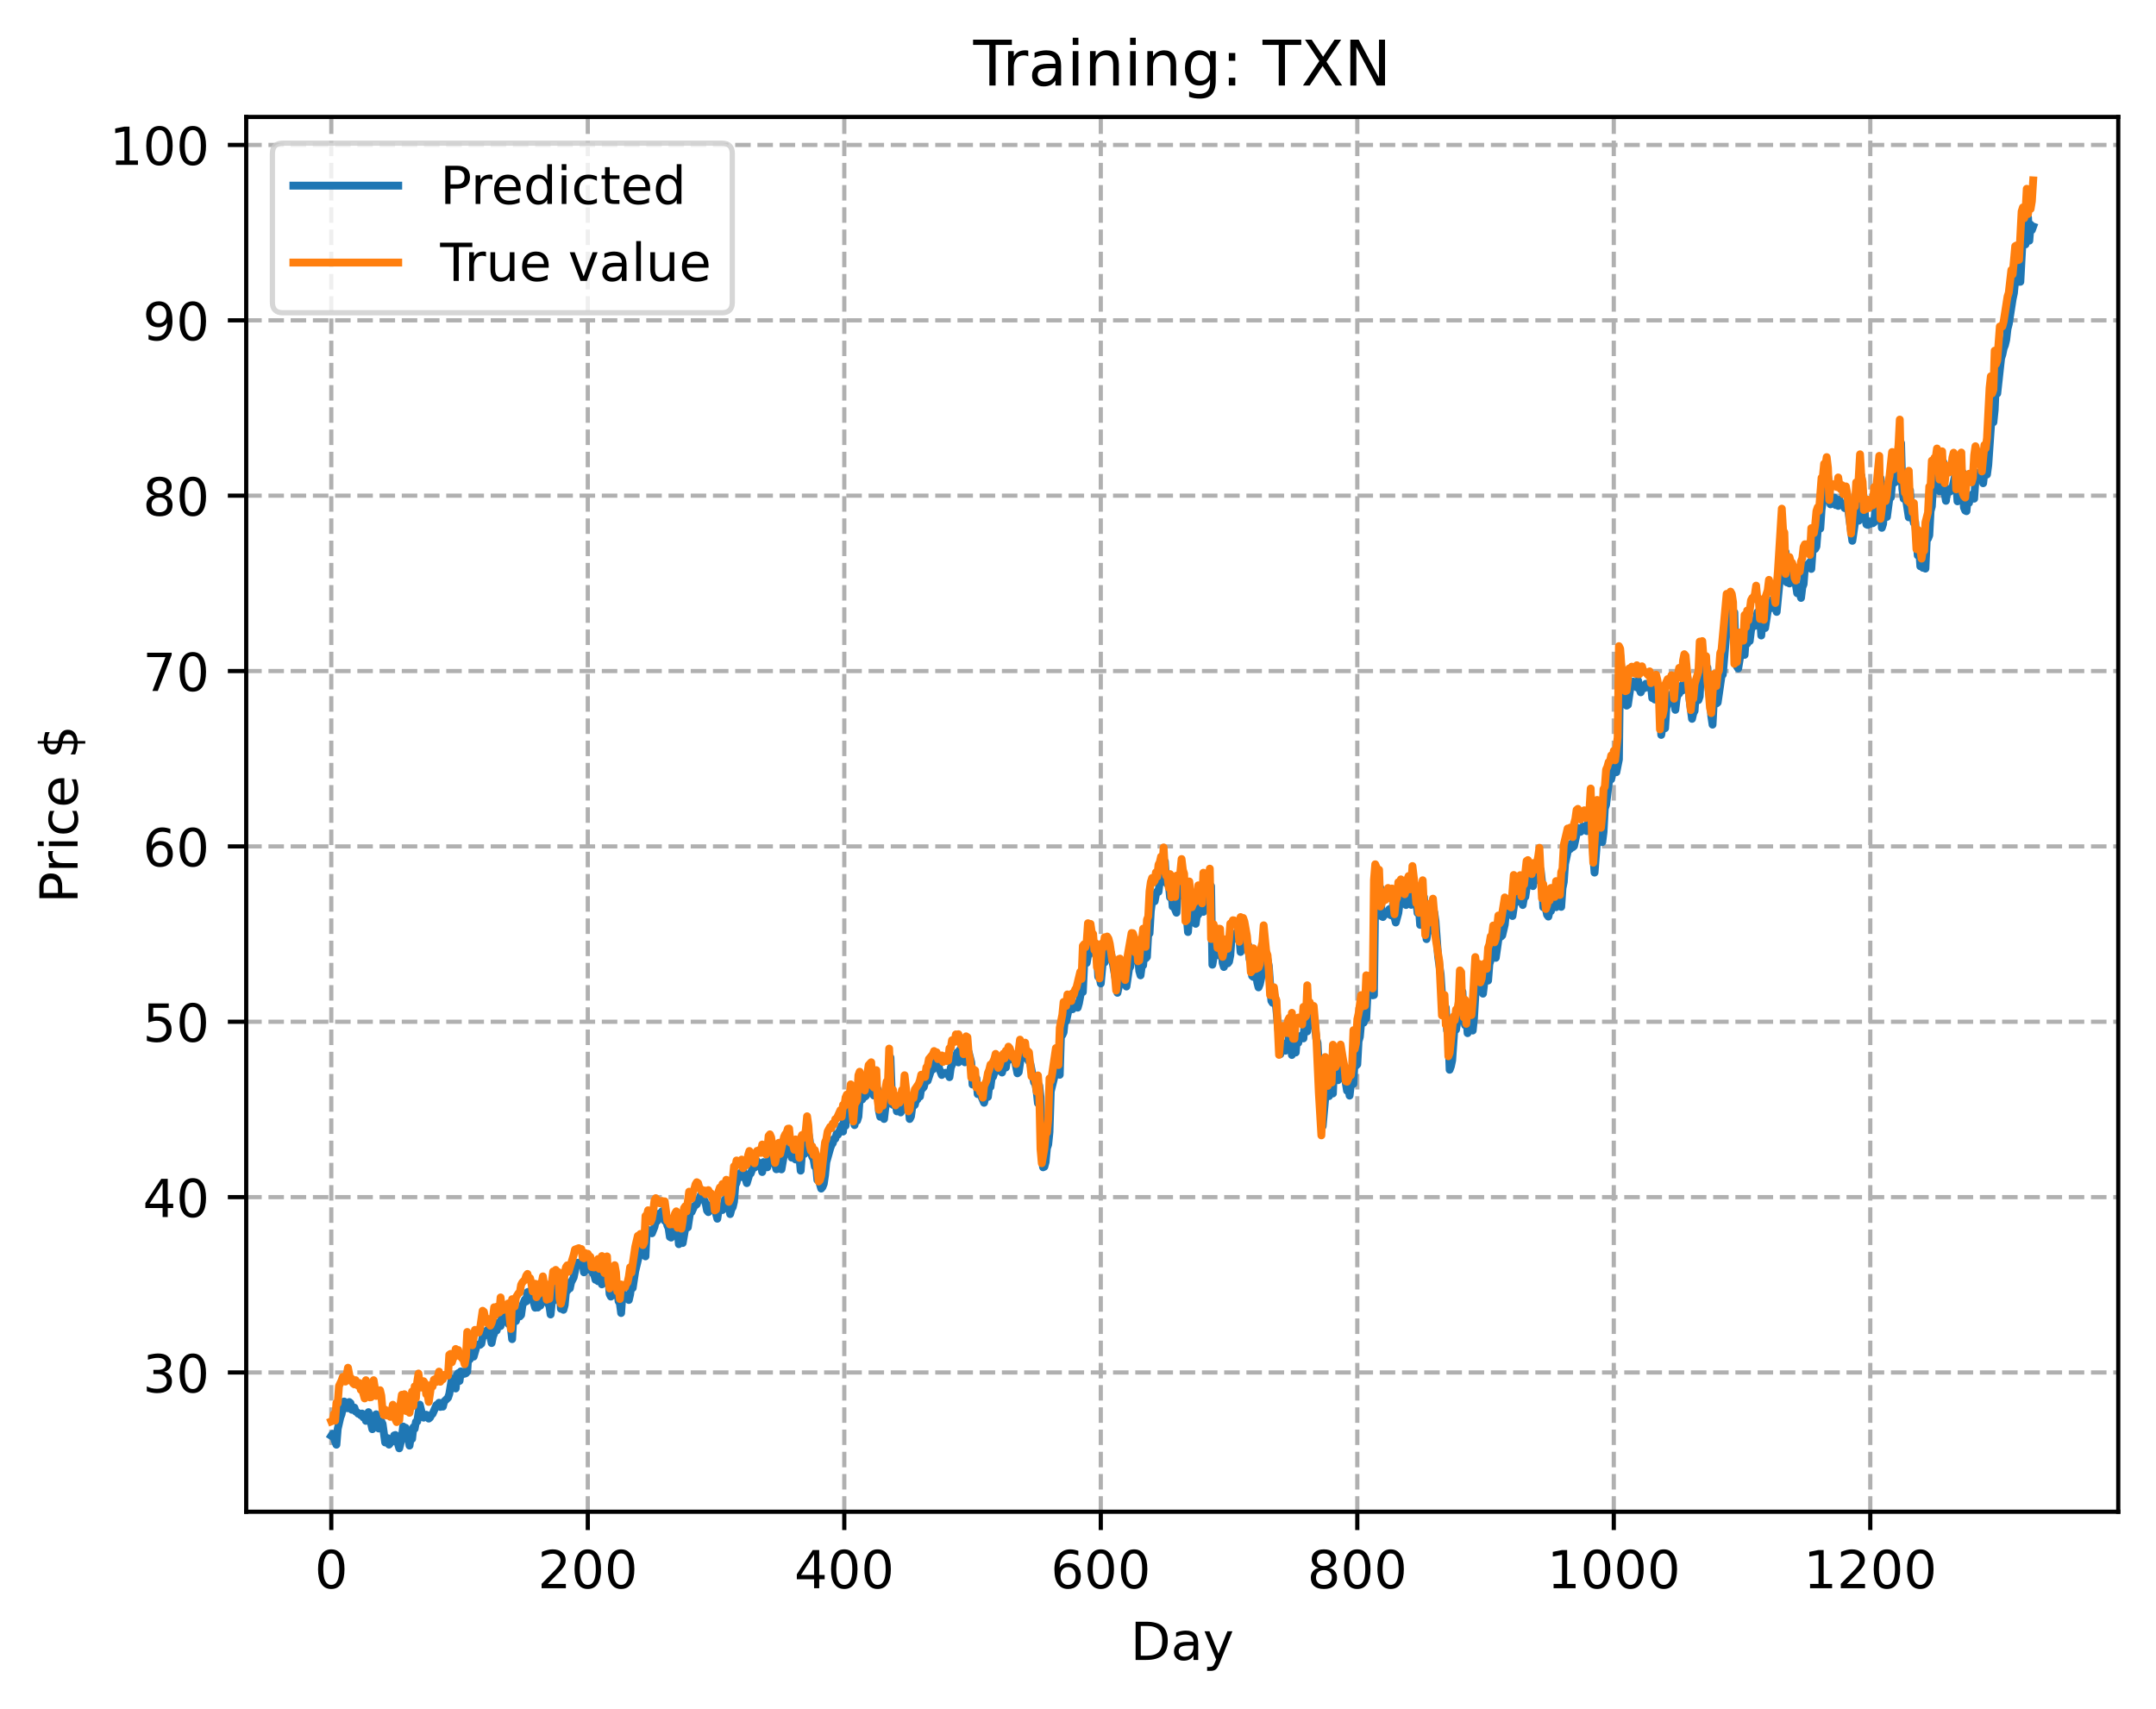 <?xml version="1.0" encoding="utf-8" standalone="no"?>
<!DOCTYPE svg PUBLIC "-//W3C//DTD SVG 1.1//EN"
  "http://www.w3.org/Graphics/SVG/1.1/DTD/svg11.dtd">
<!-- Created with matplotlib (https://matplotlib.org/) -->
<svg height="325.986pt" version="1.1" viewBox="0 0 411.286 325.986" width="411.286pt" xmlns="http://www.w3.org/2000/svg" xmlns:xlink="http://www.w3.org/1999/xlink">
 <defs>
  <style type="text/css">
*{stroke-linecap:butt;stroke-linejoin:round;}
  </style>
 </defs>
 <g id="figure_1">
  <g id="patch_1">
   <path d="M 0 325.986 
L 411.286 325.986 
L 411.286 0 
L 0 0 
z
" style="fill:#ffffff;"/>
  </g>
  <g id="axes_1">
   <g id="patch_2">
    <path d="M 46.966 288.43 
L 404.086 288.43 
L 404.086 22.318 
L 46.966 22.318 
z
" style="fill:#ffffff;"/>
   </g>
   <g id="matplotlib.axis_1">
    <g id="xtick_1">
     <g id="line2d_1">
      <path clip-path="url(#pbb2cbdd0ba)" d="M 63.198 288.43 
L 63.198 22.318 
" style="fill:none;stroke:#b0b0b0;stroke-dasharray:2.96,1.28;stroke-dashoffset:0;stroke-width:0.8;"/>
     </g>
     <g id="line2d_2">
      <defs>
       <path d="M 0 0 
L 0 3.5 
" id="mfc4298f9ec" style="stroke:#000000;stroke-width:0.8;"/>
      </defs>
      <g>
       <use style="stroke:#000000;stroke-width:0.8;" x="63.198" xlink:href="#mfc4298f9ec" y="288.43"/>
      </g>
     </g>
     <g id="text_1">
      <!-- 0 -->
      <defs>
       <path d="M 31.781 66.406 
Q 24.172 66.406 20.328 58.906 
Q 16.5 51.422 16.5 36.375 
Q 16.5 21.391 20.328 13.891 
Q 24.172 6.391 31.781 6.391 
Q 39.453 6.391 43.281 13.891 
Q 47.125 21.391 47.125 36.375 
Q 47.125 51.422 43.281 58.906 
Q 39.453 66.406 31.781 66.406 
z
M 31.781 74.219 
Q 44.047 74.219 50.516 64.516 
Q 56.984 54.828 56.984 36.375 
Q 56.984 17.969 50.516 8.266 
Q 44.047 -1.422 31.781 -1.422 
Q 19.531 -1.422 13.062 8.266 
Q 6.594 17.969 6.594 36.375 
Q 6.594 54.828 13.062 64.516 
Q 19.531 74.219 31.781 74.219 
z
" id="DejaVuSans-48"/>
      </defs>
      <g transform="translate(60.017 303.029)scale(0.1 -0.1)">
       <use xlink:href="#DejaVuSans-48"/>
      </g>
     </g>
    </g>
    <g id="xtick_2">
     <g id="line2d_3">
      <path clip-path="url(#pbb2cbdd0ba)" d="M 112.129 288.43 
L 112.129 22.318 
" style="fill:none;stroke:#b0b0b0;stroke-dasharray:2.96,1.28;stroke-dashoffset:0;stroke-width:0.8;"/>
     </g>
     <g id="line2d_4">
      <g>
       <use style="stroke:#000000;stroke-width:0.8;" x="112.129" xlink:href="#mfc4298f9ec" y="288.43"/>
      </g>
     </g>
     <g id="text_2">
      <!-- 200 -->
      <defs>
       <path d="M 19.188 8.297 
L 53.609 8.297 
L 53.609 0 
L 7.328 0 
L 7.328 8.297 
Q 12.938 14.109 22.625 23.891 
Q 32.328 33.688 34.812 36.531 
Q 39.547 41.844 41.422 45.531 
Q 43.312 49.219 43.312 52.781 
Q 43.312 58.594 39.234 62.25 
Q 35.156 65.922 28.609 65.922 
Q 23.969 65.922 18.812 64.312 
Q 13.672 62.703 7.812 59.422 
L 7.812 69.391 
Q 13.766 71.781 18.938 73 
Q 24.125 74.219 28.422 74.219 
Q 39.75 74.219 46.484 68.547 
Q 53.219 62.891 53.219 53.422 
Q 53.219 48.922 51.531 44.891 
Q 49.859 40.875 45.406 35.406 
Q 44.188 33.984 37.641 27.219 
Q 31.109 20.453 19.188 8.297 
z
" id="DejaVuSans-50"/>
      </defs>
      <g transform="translate(102.585 303.029)scale(0.1 -0.1)">
       <use xlink:href="#DejaVuSans-50"/>
       <use x="63.623" xlink:href="#DejaVuSans-48"/>
       <use x="127.246" xlink:href="#DejaVuSans-48"/>
      </g>
     </g>
    </g>
    <g id="xtick_3">
     <g id="line2d_5">
      <path clip-path="url(#pbb2cbdd0ba)" d="M 161.06 288.43 
L 161.06 22.318 
" style="fill:none;stroke:#b0b0b0;stroke-dasharray:2.96,1.28;stroke-dashoffset:0;stroke-width:0.8;"/>
     </g>
     <g id="line2d_6">
      <g>
       <use style="stroke:#000000;stroke-width:0.8;" x="161.06" xlink:href="#mfc4298f9ec" y="288.43"/>
      </g>
     </g>
     <g id="text_3">
      <!-- 400 -->
      <defs>
       <path d="M 37.797 64.312 
L 12.891 25.391 
L 37.797 25.391 
z
M 35.203 72.906 
L 47.609 72.906 
L 47.609 25.391 
L 58.016 25.391 
L 58.016 17.188 
L 47.609 17.188 
L 47.609 0 
L 37.797 0 
L 37.797 17.188 
L 4.891 17.188 
L 4.891 26.703 
z
" id="DejaVuSans-52"/>
      </defs>
      <g transform="translate(151.516 303.029)scale(0.1 -0.1)">
       <use xlink:href="#DejaVuSans-52"/>
       <use x="63.623" xlink:href="#DejaVuSans-48"/>
       <use x="127.246" xlink:href="#DejaVuSans-48"/>
      </g>
     </g>
    </g>
    <g id="xtick_4">
     <g id="line2d_7">
      <path clip-path="url(#pbb2cbdd0ba)" d="M 209.99 288.43 
L 209.99 22.318 
" style="fill:none;stroke:#b0b0b0;stroke-dasharray:2.96,1.28;stroke-dashoffset:0;stroke-width:0.8;"/>
     </g>
     <g id="line2d_8">
      <g>
       <use style="stroke:#000000;stroke-width:0.8;" x="209.99" xlink:href="#mfc4298f9ec" y="288.43"/>
      </g>
     </g>
     <g id="text_4">
      <!-- 600 -->
      <defs>
       <path d="M 33.016 40.375 
Q 26.375 40.375 22.484 35.828 
Q 18.609 31.297 18.609 23.391 
Q 18.609 15.531 22.484 10.953 
Q 26.375 6.391 33.016 6.391 
Q 39.656 6.391 43.531 10.953 
Q 47.406 15.531 47.406 23.391 
Q 47.406 31.297 43.531 35.828 
Q 39.656 40.375 33.016 40.375 
z
M 52.594 71.297 
L 52.594 62.312 
Q 48.875 64.062 45.094 64.984 
Q 41.312 65.922 37.594 65.922 
Q 27.828 65.922 22.672 59.328 
Q 17.531 52.734 16.797 39.406 
Q 19.672 43.656 24.016 45.922 
Q 28.375 48.188 33.594 48.188 
Q 44.578 48.188 50.953 41.516 
Q 57.328 34.859 57.328 23.391 
Q 57.328 12.156 50.688 5.359 
Q 44.047 -1.422 33.016 -1.422 
Q 20.359 -1.422 13.672 8.266 
Q 6.984 17.969 6.984 36.375 
Q 6.984 53.656 15.188 63.938 
Q 23.391 74.219 37.203 74.219 
Q 40.922 74.219 44.703 73.484 
Q 48.484 72.75 52.594 71.297 
z
" id="DejaVuSans-54"/>
      </defs>
      <g transform="translate(200.446 303.029)scale(0.1 -0.1)">
       <use xlink:href="#DejaVuSans-54"/>
       <use x="63.623" xlink:href="#DejaVuSans-48"/>
       <use x="127.246" xlink:href="#DejaVuSans-48"/>
      </g>
     </g>
    </g>
    <g id="xtick_5">
     <g id="line2d_9">
      <path clip-path="url(#pbb2cbdd0ba)" d="M 258.921 288.43 
L 258.921 22.318 
" style="fill:none;stroke:#b0b0b0;stroke-dasharray:2.96,1.28;stroke-dashoffset:0;stroke-width:0.8;"/>
     </g>
     <g id="line2d_10">
      <g>
       <use style="stroke:#000000;stroke-width:0.8;" x="258.921" xlink:href="#mfc4298f9ec" y="288.43"/>
      </g>
     </g>
     <g id="text_5">
      <!-- 800 -->
      <defs>
       <path d="M 31.781 34.625 
Q 24.75 34.625 20.719 30.859 
Q 16.703 27.094 16.703 20.516 
Q 16.703 13.922 20.719 10.156 
Q 24.75 6.391 31.781 6.391 
Q 38.812 6.391 42.859 10.172 
Q 46.922 13.969 46.922 20.516 
Q 46.922 27.094 42.891 30.859 
Q 38.875 34.625 31.781 34.625 
z
M 21.922 38.812 
Q 15.578 40.375 12.031 44.719 
Q 8.5 49.078 8.5 55.328 
Q 8.5 64.062 14.719 69.141 
Q 20.953 74.219 31.781 74.219 
Q 42.672 74.219 48.875 69.141 
Q 55.078 64.062 55.078 55.328 
Q 55.078 49.078 51.531 44.719 
Q 48 40.375 41.703 38.812 
Q 48.828 37.156 52.797 32.312 
Q 56.781 27.484 56.781 20.516 
Q 56.781 9.906 50.312 4.234 
Q 43.844 -1.422 31.781 -1.422 
Q 19.734 -1.422 13.25 4.234 
Q 6.781 9.906 6.781 20.516 
Q 6.781 27.484 10.781 32.312 
Q 14.797 37.156 21.922 38.812 
z
M 18.312 54.391 
Q 18.312 48.734 21.844 45.562 
Q 25.391 42.391 31.781 42.391 
Q 38.141 42.391 41.719 45.562 
Q 45.312 48.734 45.312 54.391 
Q 45.312 60.062 41.719 63.234 
Q 38.141 66.406 31.781 66.406 
Q 25.391 66.406 21.844 63.234 
Q 18.312 60.062 18.312 54.391 
z
" id="DejaVuSans-56"/>
      </defs>
      <g transform="translate(249.377 303.029)scale(0.1 -0.1)">
       <use xlink:href="#DejaVuSans-56"/>
       <use x="63.623" xlink:href="#DejaVuSans-48"/>
       <use x="127.246" xlink:href="#DejaVuSans-48"/>
      </g>
     </g>
    </g>
    <g id="xtick_6">
     <g id="line2d_11">
      <path clip-path="url(#pbb2cbdd0ba)" d="M 307.851 288.43 
L 307.851 22.318 
" style="fill:none;stroke:#b0b0b0;stroke-dasharray:2.96,1.28;stroke-dashoffset:0;stroke-width:0.8;"/>
     </g>
     <g id="line2d_12">
      <g>
       <use style="stroke:#000000;stroke-width:0.8;" x="307.851" xlink:href="#mfc4298f9ec" y="288.43"/>
      </g>
     </g>
     <g id="text_6">
      <!-- 1000 -->
      <defs>
       <path d="M 12.406 8.297 
L 28.516 8.297 
L 28.516 63.922 
L 10.984 60.406 
L 10.984 69.391 
L 28.422 72.906 
L 38.281 72.906 
L 38.281 8.297 
L 54.391 8.297 
L 54.391 0 
L 12.406 0 
z
" id="DejaVuSans-49"/>
      </defs>
      <g transform="translate(295.126 303.029)scale(0.1 -0.1)">
       <use xlink:href="#DejaVuSans-49"/>
       <use x="63.623" xlink:href="#DejaVuSans-48"/>
       <use x="127.246" xlink:href="#DejaVuSans-48"/>
       <use x="190.869" xlink:href="#DejaVuSans-48"/>
      </g>
     </g>
    </g>
    <g id="xtick_7">
     <g id="line2d_13">
      <path clip-path="url(#pbb2cbdd0ba)" d="M 356.782 288.43 
L 356.782 22.318 
" style="fill:none;stroke:#b0b0b0;stroke-dasharray:2.96,1.28;stroke-dashoffset:0;stroke-width:0.8;"/>
     </g>
     <g id="line2d_14">
      <g>
       <use style="stroke:#000000;stroke-width:0.8;" x="356.782" xlink:href="#mfc4298f9ec" y="288.43"/>
      </g>
     </g>
     <g id="text_7">
      <!-- 1200 -->
      <g transform="translate(344.057 303.029)scale(0.1 -0.1)">
       <use xlink:href="#DejaVuSans-49"/>
       <use x="63.623" xlink:href="#DejaVuSans-50"/>
       <use x="127.246" xlink:href="#DejaVuSans-48"/>
       <use x="190.869" xlink:href="#DejaVuSans-48"/>
      </g>
     </g>
    </g>
    <g id="text_8">
     <!-- Day -->
     <defs>
      <path d="M 19.672 64.797 
L 19.672 8.109 
L 31.594 8.109 
Q 46.688 8.109 53.688 14.938 
Q 60.688 21.781 60.688 36.531 
Q 60.688 51.172 53.688 57.984 
Q 46.688 64.797 31.594 64.797 
z
M 9.812 72.906 
L 30.078 72.906 
Q 51.266 72.906 61.172 64.094 
Q 71.094 55.281 71.094 36.531 
Q 71.094 17.672 61.125 8.828 
Q 51.172 0 30.078 0 
L 9.812 0 
z
" id="DejaVuSans-68"/>
      <path d="M 34.281 27.484 
Q 23.391 27.484 19.188 25 
Q 14.984 22.516 14.984 16.5 
Q 14.984 11.719 18.141 8.906 
Q 21.297 6.109 26.703 6.109 
Q 34.188 6.109 38.703 11.406 
Q 43.219 16.703 43.219 25.484 
L 43.219 27.484 
z
M 52.203 31.203 
L 52.203 0 
L 43.219 0 
L 43.219 8.297 
Q 40.141 3.328 35.547 0.953 
Q 30.953 -1.422 24.312 -1.422 
Q 15.922 -1.422 10.953 3.297 
Q 6 8.016 6 15.922 
Q 6 25.141 12.172 29.828 
Q 18.359 34.516 30.609 34.516 
L 43.219 34.516 
L 43.219 35.406 
Q 43.219 41.609 39.141 45 
Q 35.062 48.391 27.688 48.391 
Q 23 48.391 18.547 47.266 
Q 14.109 46.141 10.016 43.891 
L 10.016 52.203 
Q 14.938 54.109 19.578 55.047 
Q 24.219 56 28.609 56 
Q 40.484 56 46.344 49.844 
Q 52.203 43.703 52.203 31.203 
z
" id="DejaVuSans-97"/>
      <path d="M 32.172 -5.078 
Q 28.375 -14.844 24.75 -17.812 
Q 21.141 -20.797 15.094 -20.797 
L 7.906 -20.797 
L 7.906 -13.281 
L 13.188 -13.281 
Q 16.891 -13.281 18.938 -11.516 
Q 21 -9.766 23.484 -3.219 
L 25.094 0.875 
L 2.984 54.688 
L 12.5 54.688 
L 29.594 11.922 
L 46.688 54.688 
L 56.203 54.688 
z
" id="DejaVuSans-121"/>
     </defs>
     <g transform="translate(215.652 316.707)scale(0.1 -0.1)">
      <use xlink:href="#DejaVuSans-68"/>
      <use x="77.002" xlink:href="#DejaVuSans-97"/>
      <use x="138.281" xlink:href="#DejaVuSans-121"/>
     </g>
    </g>
   </g>
   <g id="matplotlib.axis_2">
    <g id="ytick_1">
     <g id="line2d_15">
      <path clip-path="url(#pbb2cbdd0ba)" d="M 46.966 261.861 
L 404.086 261.861 
" style="fill:none;stroke:#b0b0b0;stroke-dasharray:2.96,1.28;stroke-dashoffset:0;stroke-width:0.8;"/>
     </g>
     <g id="line2d_16">
      <defs>
       <path d="M 0 0 
L -3.5 0 
" id="md289aa034c" style="stroke:#000000;stroke-width:0.8;"/>
      </defs>
      <g>
       <use style="stroke:#000000;stroke-width:0.8;" x="46.966" xlink:href="#md289aa034c" y="261.861"/>
      </g>
     </g>
     <g id="text_9">
      <!-- 30 -->
      <defs>
       <path d="M 40.578 39.312 
Q 47.656 37.797 51.625 33 
Q 55.609 28.219 55.609 21.188 
Q 55.609 10.406 48.188 4.484 
Q 40.766 -1.422 27.094 -1.422 
Q 22.516 -1.422 17.656 -0.516 
Q 12.797 0.391 7.625 2.203 
L 7.625 11.719 
Q 11.719 9.328 16.594 8.109 
Q 21.484 6.891 26.812 6.891 
Q 36.078 6.891 40.938 10.547 
Q 45.797 14.203 45.797 21.188 
Q 45.797 27.641 41.281 31.266 
Q 36.766 34.906 28.719 34.906 
L 20.219 34.906 
L 20.219 43.016 
L 29.109 43.016 
Q 36.375 43.016 40.234 45.922 
Q 44.094 48.828 44.094 54.297 
Q 44.094 59.906 40.109 62.906 
Q 36.141 65.922 28.719 65.922 
Q 24.656 65.922 20.016 65.031 
Q 15.375 64.156 9.812 62.312 
L 9.812 71.094 
Q 15.438 72.656 20.344 73.438 
Q 25.25 74.219 29.594 74.219 
Q 40.828 74.219 47.359 69.109 
Q 53.906 64.016 53.906 55.328 
Q 53.906 49.266 50.438 45.094 
Q 46.969 40.922 40.578 39.312 
z
" id="DejaVuSans-51"/>
      </defs>
      <g transform="translate(27.241 265.66)scale(0.1 -0.1)">
       <use xlink:href="#DejaVuSans-51"/>
       <use x="63.623" xlink:href="#DejaVuSans-48"/>
      </g>
     </g>
    </g>
    <g id="ytick_2">
     <g id="line2d_17">
      <path clip-path="url(#pbb2cbdd0ba)" d="M 46.966 228.403 
L 404.086 228.403 
" style="fill:none;stroke:#b0b0b0;stroke-dasharray:2.96,1.28;stroke-dashoffset:0;stroke-width:0.8;"/>
     </g>
     <g id="line2d_18">
      <g>
       <use style="stroke:#000000;stroke-width:0.8;" x="46.966" xlink:href="#md289aa034c" y="228.403"/>
      </g>
     </g>
     <g id="text_10">
      <!-- 40 -->
      <g transform="translate(27.241 232.202)scale(0.1 -0.1)">
       <use xlink:href="#DejaVuSans-52"/>
       <use x="63.623" xlink:href="#DejaVuSans-48"/>
      </g>
     </g>
    </g>
    <g id="ytick_3">
     <g id="line2d_19">
      <path clip-path="url(#pbb2cbdd0ba)" d="M 46.966 194.945 
L 404.086 194.945 
" style="fill:none;stroke:#b0b0b0;stroke-dasharray:2.96,1.28;stroke-dashoffset:0;stroke-width:0.8;"/>
     </g>
     <g id="line2d_20">
      <g>
       <use style="stroke:#000000;stroke-width:0.8;" x="46.966" xlink:href="#md289aa034c" y="194.945"/>
      </g>
     </g>
     <g id="text_11">
      <!-- 50 -->
      <defs>
       <path d="M 10.797 72.906 
L 49.516 72.906 
L 49.516 64.594 
L 19.828 64.594 
L 19.828 46.734 
Q 21.969 47.469 24.109 47.828 
Q 26.266 48.188 28.422 48.188 
Q 40.625 48.188 47.75 41.5 
Q 54.891 34.812 54.891 23.391 
Q 54.891 11.625 47.562 5.094 
Q 40.234 -1.422 26.906 -1.422 
Q 22.312 -1.422 17.547 -0.641 
Q 12.797 0.141 7.719 1.703 
L 7.719 11.625 
Q 12.109 9.234 16.797 8.062 
Q 21.484 6.891 26.703 6.891 
Q 35.156 6.891 40.078 11.328 
Q 45.016 15.766 45.016 23.391 
Q 45.016 31 40.078 35.438 
Q 35.156 39.891 26.703 39.891 
Q 22.75 39.891 18.812 39.016 
Q 14.891 38.141 10.797 36.281 
z
" id="DejaVuSans-53"/>
      </defs>
      <g transform="translate(27.241 198.744)scale(0.1 -0.1)">
       <use xlink:href="#DejaVuSans-53"/>
       <use x="63.623" xlink:href="#DejaVuSans-48"/>
      </g>
     </g>
    </g>
    <g id="ytick_4">
     <g id="line2d_21">
      <path clip-path="url(#pbb2cbdd0ba)" d="M 46.966 161.487 
L 404.086 161.487 
" style="fill:none;stroke:#b0b0b0;stroke-dasharray:2.96,1.28;stroke-dashoffset:0;stroke-width:0.8;"/>
     </g>
     <g id="line2d_22">
      <g>
       <use style="stroke:#000000;stroke-width:0.8;" x="46.966" xlink:href="#md289aa034c" y="161.487"/>
      </g>
     </g>
     <g id="text_12">
      <!-- 60 -->
      <g transform="translate(27.241 165.286)scale(0.1 -0.1)">
       <use xlink:href="#DejaVuSans-54"/>
       <use x="63.623" xlink:href="#DejaVuSans-48"/>
      </g>
     </g>
    </g>
    <g id="ytick_5">
     <g id="line2d_23">
      <path clip-path="url(#pbb2cbdd0ba)" d="M 46.966 128.029 
L 404.086 128.029 
" style="fill:none;stroke:#b0b0b0;stroke-dasharray:2.96,1.28;stroke-dashoffset:0;stroke-width:0.8;"/>
     </g>
     <g id="line2d_24">
      <g>
       <use style="stroke:#000000;stroke-width:0.8;" x="46.966" xlink:href="#md289aa034c" y="128.029"/>
      </g>
     </g>
     <g id="text_13">
      <!-- 70 -->
      <defs>
       <path d="M 8.203 72.906 
L 55.078 72.906 
L 55.078 68.703 
L 28.609 0 
L 18.312 0 
L 43.219 64.594 
L 8.203 64.594 
z
" id="DejaVuSans-55"/>
      </defs>
      <g transform="translate(27.241 131.829)scale(0.1 -0.1)">
       <use xlink:href="#DejaVuSans-55"/>
       <use x="63.623" xlink:href="#DejaVuSans-48"/>
      </g>
     </g>
    </g>
    <g id="ytick_6">
     <g id="line2d_25">
      <path clip-path="url(#pbb2cbdd0ba)" d="M 46.966 94.571 
L 404.086 94.571 
" style="fill:none;stroke:#b0b0b0;stroke-dasharray:2.96,1.28;stroke-dashoffset:0;stroke-width:0.8;"/>
     </g>
     <g id="line2d_26">
      <g>
       <use style="stroke:#000000;stroke-width:0.8;" x="46.966" xlink:href="#md289aa034c" y="94.571"/>
      </g>
     </g>
     <g id="text_14">
      <!-- 80 -->
      <g transform="translate(27.241 98.371)scale(0.1 -0.1)">
       <use xlink:href="#DejaVuSans-56"/>
       <use x="63.623" xlink:href="#DejaVuSans-48"/>
      </g>
     </g>
    </g>
    <g id="ytick_7">
     <g id="line2d_27">
      <path clip-path="url(#pbb2cbdd0ba)" d="M 46.966 61.114 
L 404.086 61.114 
" style="fill:none;stroke:#b0b0b0;stroke-dasharray:2.96,1.28;stroke-dashoffset:0;stroke-width:0.8;"/>
     </g>
     <g id="line2d_28">
      <g>
       <use style="stroke:#000000;stroke-width:0.8;" x="46.966" xlink:href="#md289aa034c" y="61.114"/>
      </g>
     </g>
     <g id="text_15">
      <!-- 90 -->
      <defs>
       <path d="M 10.984 1.516 
L 10.984 10.5 
Q 14.703 8.734 18.5 7.812 
Q 22.312 6.891 25.984 6.891 
Q 35.75 6.891 40.891 13.453 
Q 46.047 20.016 46.781 33.406 
Q 43.953 29.203 39.594 26.953 
Q 35.25 24.703 29.984 24.703 
Q 19.047 24.703 12.672 31.312 
Q 6.297 37.938 6.297 49.422 
Q 6.297 60.641 12.938 67.422 
Q 19.578 74.219 30.609 74.219 
Q 43.266 74.219 49.922 64.516 
Q 56.594 54.828 56.594 36.375 
Q 56.594 19.141 48.406 8.859 
Q 40.234 -1.422 26.422 -1.422 
Q 22.703 -1.422 18.891 -0.688 
Q 15.094 0.047 10.984 1.516 
z
M 30.609 32.422 
Q 37.25 32.422 41.125 36.953 
Q 45.016 41.5 45.016 49.422 
Q 45.016 57.281 41.125 61.844 
Q 37.25 66.406 30.609 66.406 
Q 23.969 66.406 20.094 61.844 
Q 16.219 57.281 16.219 49.422 
Q 16.219 41.5 20.094 36.953 
Q 23.969 32.422 30.609 32.422 
z
" id="DejaVuSans-57"/>
      </defs>
      <g transform="translate(27.241 64.913)scale(0.1 -0.1)">
       <use xlink:href="#DejaVuSans-57"/>
       <use x="63.623" xlink:href="#DejaVuSans-48"/>
      </g>
     </g>
    </g>
    <g id="ytick_8">
     <g id="line2d_29">
      <path clip-path="url(#pbb2cbdd0ba)" d="M 46.966 27.656 
L 404.086 27.656 
" style="fill:none;stroke:#b0b0b0;stroke-dasharray:2.96,1.28;stroke-dashoffset:0;stroke-width:0.8;"/>
     </g>
     <g id="line2d_30">
      <g>
       <use style="stroke:#000000;stroke-width:0.8;" x="46.966" xlink:href="#md289aa034c" y="27.656"/>
      </g>
     </g>
     <g id="text_16">
      <!-- 100 -->
      <g transform="translate(20.878 31.455)scale(0.1 -0.1)">
       <use xlink:href="#DejaVuSans-49"/>
       <use x="63.623" xlink:href="#DejaVuSans-48"/>
       <use x="127.246" xlink:href="#DejaVuSans-48"/>
      </g>
     </g>
    </g>
    <g id="text_17">
     <!-- Price $ -->
     <defs>
      <path d="M 19.672 64.797 
L 19.672 37.406 
L 32.078 37.406 
Q 38.969 37.406 42.719 40.969 
Q 46.484 44.531 46.484 51.125 
Q 46.484 57.672 42.719 61.234 
Q 38.969 64.797 32.078 64.797 
z
M 9.812 72.906 
L 32.078 72.906 
Q 44.344 72.906 50.609 67.359 
Q 56.891 61.812 56.891 51.125 
Q 56.891 40.328 50.609 34.812 
Q 44.344 29.297 32.078 29.297 
L 19.672 29.297 
L 19.672 0 
L 9.812 0 
z
" id="DejaVuSans-80"/>
      <path d="M 41.109 46.297 
Q 39.594 47.172 37.812 47.578 
Q 36.031 48 33.891 48 
Q 26.266 48 22.188 43.047 
Q 18.109 38.094 18.109 28.812 
L 18.109 0 
L 9.078 0 
L 9.078 54.688 
L 18.109 54.688 
L 18.109 46.188 
Q 20.953 51.172 25.484 53.578 
Q 30.031 56 36.531 56 
Q 37.453 56 38.578 55.875 
Q 39.703 55.766 41.062 55.516 
z
" id="DejaVuSans-114"/>
      <path d="M 9.422 54.688 
L 18.406 54.688 
L 18.406 0 
L 9.422 0 
z
M 9.422 75.984 
L 18.406 75.984 
L 18.406 64.594 
L 9.422 64.594 
z
" id="DejaVuSans-105"/>
      <path d="M 48.781 52.594 
L 48.781 44.188 
Q 44.969 46.297 41.141 47.344 
Q 37.312 48.391 33.406 48.391 
Q 24.656 48.391 19.812 42.844 
Q 14.984 37.312 14.984 27.297 
Q 14.984 17.281 19.812 11.734 
Q 24.656 6.203 33.406 6.203 
Q 37.312 6.203 41.141 7.25 
Q 44.969 8.297 48.781 10.406 
L 48.781 2.094 
Q 45.016 0.344 40.984 -0.531 
Q 36.969 -1.422 32.422 -1.422 
Q 20.062 -1.422 12.781 6.344 
Q 5.516 14.109 5.516 27.297 
Q 5.516 40.672 12.859 48.328 
Q 20.219 56 33.016 56 
Q 37.156 56 41.109 55.141 
Q 45.062 54.297 48.781 52.594 
z
" id="DejaVuSans-99"/>
      <path d="M 56.203 29.594 
L 56.203 25.203 
L 14.891 25.203 
Q 15.484 15.922 20.484 11.062 
Q 25.484 6.203 34.422 6.203 
Q 39.594 6.203 44.453 7.469 
Q 49.312 8.734 54.109 11.281 
L 54.109 2.781 
Q 49.266 0.734 44.188 -0.344 
Q 39.109 -1.422 33.891 -1.422 
Q 20.797 -1.422 13.156 6.188 
Q 5.516 13.812 5.516 26.812 
Q 5.516 40.234 12.766 48.109 
Q 20.016 56 32.328 56 
Q 43.359 56 49.781 48.891 
Q 56.203 41.797 56.203 29.594 
z
M 47.219 32.234 
Q 47.125 39.594 43.094 43.984 
Q 39.062 48.391 32.422 48.391 
Q 24.906 48.391 20.391 44.141 
Q 15.875 39.891 15.188 32.172 
z
" id="DejaVuSans-101"/>
      <path id="DejaVuSans-32"/>
      <path d="M 33.797 -14.703 
L 28.906 -14.703 
L 28.859 0 
Q 23.734 0.094 18.609 1.188 
Q 13.484 2.297 8.297 4.5 
L 8.297 13.281 
Q 13.281 10.156 18.375 8.562 
Q 23.484 6.984 28.906 6.938 
L 28.906 29.203 
Q 18.109 30.953 13.203 35.156 
Q 8.297 39.359 8.297 46.688 
Q 8.297 54.641 13.625 59.219 
Q 18.953 63.812 28.906 64.5 
L 28.906 75.984 
L 33.797 75.984 
L 33.797 64.656 
Q 38.328 64.453 42.578 63.688 
Q 46.828 62.938 50.875 61.625 
L 50.875 53.078 
Q 46.828 55.125 42.547 56.25 
Q 38.281 57.375 33.797 57.562 
L 33.797 36.719 
Q 44.875 35.016 50.094 30.609 
Q 55.328 26.219 55.328 18.609 
Q 55.328 10.359 49.781 5.594 
Q 44.234 0.828 33.797 0.094 
z
M 28.906 37.594 
L 28.906 57.625 
Q 23.25 56.984 20.266 54.391 
Q 17.281 51.812 17.281 47.516 
Q 17.281 43.312 20.031 40.969 
Q 22.797 38.625 28.906 37.594 
z
M 33.797 28.219 
L 33.797 7.078 
Q 39.984 7.906 43.141 10.594 
Q 46.297 13.281 46.297 17.672 
Q 46.297 21.969 43.281 24.5 
Q 40.281 27.047 33.797 28.219 
z
" id="DejaVuSans-36"/>
     </defs>
     <g transform="translate(14.798 172.342)rotate(-90)scale(0.1 -0.1)">
      <use xlink:href="#DejaVuSans-80"/>
      <use x="58.553" xlink:href="#DejaVuSans-114"/>
      <use x="99.666" xlink:href="#DejaVuSans-105"/>
      <use x="127.449" xlink:href="#DejaVuSans-99"/>
      <use x="182.43" xlink:href="#DejaVuSans-101"/>
      <use x="243.953" xlink:href="#DejaVuSans-32"/>
      <use x="275.74" xlink:href="#DejaVuSans-36"/>
     </g>
    </g>
   </g>
   <g id="line2d_31">
    <path clip-path="url(#pbb2cbdd0ba)" d="M 63.198 273.95 
L 63.443 273.566 
L 63.932 275.044 
L 64.177 275.641 
L 64.422 272.638 
L 64.911 270.48 
L 65.156 269.838 
L 65.645 267.399 
L 66.134 268.671 
L 66.379 268.683 
L 66.623 267.5 
L 66.868 267.712 
L 67.113 268.976 
L 67.357 268.879 
L 67.602 268.556 
L 67.847 269.316 
L 68.091 269.43 
L 68.336 269.723 
L 68.581 269.688 
L 68.825 270.027 
L 69.07 269.699 
L 69.315 270.445 
L 69.559 270.049 
L 69.804 271.093 
L 70.049 269.823 
L 70.293 269.428 
L 71.027 272.68 
L 71.517 270.036 
L 71.761 269.835 
L 72.006 271.621 
L 72.251 272.552 
L 72.74 271.181 
L 72.984 271.678 
L 73.474 275.22 
L 73.718 274.943 
L 73.963 274.392 
L 74.208 275.624 
L 74.697 275.005 
L 74.942 275.001 
L 75.186 273.87 
L 75.431 273.79 
L 76.165 276.334 
L 76.654 274.357 
L 76.899 272.163 
L 77.144 272.361 
L 77.388 272.412 
L 77.633 273.065 
L 78.122 275.816 
L 78.367 274.138 
L 78.611 274.54 
L 78.856 272.311 
L 79.101 272.603 
L 79.345 271.278 
L 79.59 271.228 
L 80.079 267.999 
L 80.569 270.004 
L 80.813 270.482 
L 81.303 269.917 
L 81.547 270.021 
L 81.792 270.66 
L 82.037 270.458 
L 82.281 269.965 
L 82.526 269.753 
L 83.26 268.06 
L 83.505 267.953 
L 83.749 267.637 
L 83.994 268.436 
L 84.239 268.11 
L 84.483 268.379 
L 84.728 267.4 
L 85.462 266.686 
L 85.706 265.963 
L 86.196 263.011 
L 86.44 264.433 
L 86.93 264.913 
L 87.174 262.294 
L 87.419 261.987 
L 87.664 263.479 
L 87.908 261.658 
L 88.153 262.275 
L 88.398 261.719 
L 88.642 262.099 
L 88.887 262.004 
L 89.132 261.693 
L 89.376 257.936 
L 89.621 259.366 
L 89.866 257.724 
L 90.11 257.55 
L 90.355 258.841 
L 90.844 257.128 
L 91.089 256.549 
L 91.578 256.583 
L 91.823 256.372 
L 92.067 255.095 
L 92.312 254.908 
L 92.557 254.045 
L 92.801 254.212 
L 93.046 253.684 
L 93.535 255.034 
L 93.78 256.249 
L 94.025 255.024 
L 94.269 254.41 
L 94.514 253.139 
L 94.759 253.844 
L 95.003 252.379 
L 95.248 253.08 
L 95.493 253.006 
L 95.737 251.127 
L 95.982 252.019 
L 96.227 251.605 
L 96.471 250.807 
L 96.96 252.569 
L 97.205 251.759 
L 97.45 253.251 
L 97.694 255.502 
L 97.939 251.105 
L 98.184 251.236 
L 98.428 252.053 
L 98.673 250.781 
L 98.918 250.197 
L 99.162 251.173 
L 99.407 250.89 
L 99.652 249.089 
L 100.141 247.94 
L 100.386 248.305 
L 100.63 246.527 
L 100.875 246.446 
L 101.12 247.779 
L 101.364 246.164 
L 101.609 247.774 
L 102.098 249.507 
L 102.343 247.32 
L 102.587 249.473 
L 102.832 248.724 
L 103.077 249.106 
L 103.321 247.819 
L 103.566 248.215 
L 103.811 245.875 
L 104.055 247.276 
L 104.3 247.509 
L 104.545 248.788 
L 104.789 249.046 
L 105.034 250.798 
L 105.279 248.295 
L 105.523 248.252 
L 105.768 246.161 
L 106.257 245.629 
L 106.502 245.953 
L 106.747 245.698 
L 106.991 249.698 
L 107.236 249.359 
L 107.481 249.903 
L 107.725 248.99 
L 107.97 246.356 
L 108.215 246.27 
L 108.459 244.774 
L 108.704 245.819 
L 108.948 244.68 
L 109.438 243.725 
L 109.927 241.348 
L 110.172 240.922 
L 110.416 240.926 
L 110.661 241.368 
L 110.906 241.264 
L 111.15 240.408 
L 111.395 242.754 
L 111.884 240.605 
L 112.129 242.285 
L 112.374 242.026 
L 112.618 242.078 
L 112.863 241.019 
L 113.108 242.962 
L 113.352 243.254 
L 113.597 244.179 
L 113.842 243.826 
L 114.086 244.45 
L 114.331 242.571 
L 114.82 245.052 
L 115.065 244.286 
L 115.309 244.224 
L 115.554 244.741 
L 116.043 243.547 
L 116.288 246.904 
L 116.533 247.381 
L 116.777 246.827 
L 117.022 247.091 
L 117.511 245.534 
L 117.756 246.123 
L 118.001 248.272 
L 118.245 248.663 
L 118.49 250.521 
L 118.735 246.904 
L 118.979 246.923 
L 119.713 247.556 
L 119.958 248.032 
L 120.203 246.978 
L 120.447 245.152 
L 120.692 245.749 
L 121.181 242.537 
L 121.915 239.468 
L 122.404 238.355 
L 122.649 239.176 
L 122.894 239.157 
L 123.138 239.709 
L 123.383 234.492 
L 123.628 235.152 
L 123.872 234.737 
L 124.362 235.308 
L 124.851 234.082 
L 125.096 232.943 
L 125.34 232.993 
L 125.585 232.525 
L 125.83 231.498 
L 126.074 231.786 
L 126.319 231.079 
L 126.808 232.935 
L 127.053 232.561 
L 127.297 233.791 
L 127.542 234.319 
L 127.787 236.001 
L 128.031 236.125 
L 128.276 234.175 
L 128.521 235.796 
L 128.765 234.466 
L 129.01 234.294 
L 129.255 234.324 
L 129.499 237.387 
L 129.744 236.626 
L 129.989 236.5 
L 130.233 237.166 
L 130.723 234.363 
L 130.967 234.084 
L 131.212 234.18 
L 131.701 230.974 
L 131.946 231.237 
L 132.435 230.132 
L 132.924 229.766 
L 133.169 228.973 
L 133.414 228.857 
L 133.658 228.052 
L 134.148 228.814 
L 134.392 229.048 
L 134.637 229.715 
L 134.882 230.971 
L 135.126 231.269 
L 135.371 230.116 
L 135.616 230.435 
L 135.86 229.747 
L 136.105 230.062 
L 136.35 230.592 
L 136.839 232.528 
L 137.084 230.909 
L 137.328 230.54 
L 137.573 230.53 
L 137.818 230.869 
L 138.307 228.907 
L 138.551 228.924 
L 138.796 228.243 
L 139.285 231.642 
L 139.53 230.724 
L 139.775 230.32 
L 140.019 229.291 
L 140.264 226.185 
L 140.509 225.668 
L 140.753 224.31 
L 140.998 224.141 
L 141.243 223.788 
L 141.487 224.574 
L 141.732 223.192 
L 142.466 225.735 
L 142.955 224.074 
L 143.2 223.901 
L 143.445 223.248 
L 143.689 222.234 
L 143.934 222.767 
L 144.178 222.571 
L 144.423 221.557 
L 144.668 222.229 
L 144.912 222.546 
L 145.157 222.332 
L 145.402 223.62 
L 145.646 221.722 
L 146.136 221.852 
L 146.38 222.715 
L 146.625 221.818 
L 146.87 219.756 
L 147.114 219.666 
L 147.359 219.776 
L 148.093 223.089 
L 148.582 222.963 
L 148.827 222.463 
L 149.072 223.112 
L 149.561 220.3 
L 149.806 220.297 
L 150.784 218.399 
L 151.029 220.877 
L 151.273 219.9 
L 151.518 220.981 
L 151.763 221.225 
L 152.007 220.041 
L 152.252 220.924 
L 152.497 220.788 
L 152.741 223.356 
L 152.986 220.123 
L 153.475 220.158 
L 153.965 218.446 
L 154.209 216.14 
L 154.454 217.5 
L 154.699 219.857 
L 154.943 220.706 
L 155.188 221.121 
L 155.433 222.564 
L 155.677 222.384 
L 155.922 225.136 
L 156.166 225.066 
L 156.656 226.78 
L 156.9 226.481 
L 157.145 225.855 
L 157.39 224.199 
L 157.634 221.738 
L 158.368 219.11 
L 158.613 218.452 
L 158.858 218.129 
L 159.102 217.261 
L 159.347 217.263 
L 159.592 216.319 
L 159.836 216.512 
L 160.57 214.724 
L 160.815 215.9 
L 161.06 213.267 
L 161.304 214.8 
L 161.549 211.646 
L 161.794 211.076 
L 162.038 211.62 
L 162.283 211.693 
L 162.527 210.103 
L 162.772 213.164 
L 163.017 214.664 
L 163.261 213.33 
L 163.506 213.831 
L 163.751 213.04 
L 163.995 209.647 
L 164.24 208.257 
L 164.485 209.771 
L 164.729 208.748 
L 164.974 209.259 
L 165.219 209.053 
L 165.463 208.353 
L 165.953 205.426 
L 166.197 206.416 
L 166.442 205.967 
L 166.687 209.016 
L 166.931 208.944 
L 167.421 207.813 
L 167.665 211.938 
L 167.91 213.082 
L 168.154 211.922 
L 168.399 211.342 
L 168.644 213.499 
L 168.888 211.382 
L 169.378 209.684 
L 169.622 209.342 
L 169.867 201.76 
L 170.112 208.389 
L 170.356 210.8 
L 170.601 208.973 
L 171.09 212.04 
L 171.335 209.7 
L 171.824 212.246 
L 172.069 211.434 
L 172.314 210.173 
L 172.558 210.706 
L 172.803 208.259 
L 173.048 209.194 
L 173.292 210.92 
L 173.537 213.499 
L 173.782 213.031 
L 174.026 211.22 
L 174.515 210.8 
L 174.76 209.841 
L 175.005 209.765 
L 175.249 208.773 
L 175.494 209.232 
L 175.739 207.659 
L 175.983 207.674 
L 176.228 207.39 
L 176.473 206.478 
L 176.717 206.12 
L 176.962 206.2 
L 177.696 203.938 
L 177.941 204.053 
L 178.185 203.255 
L 178.43 201.78 
L 178.675 202.398 
L 178.919 202.353 
L 179.164 203.881 
L 179.653 205.103 
L 179.898 204.705 
L 180.142 204.767 
L 180.387 204.678 
L 180.632 204.91 
L 180.876 204.771 
L 181.121 205.518 
L 181.366 203.747 
L 181.855 202.524 
L 182.1 202.456 
L 182.589 200.794 
L 182.834 202.699 
L 183.078 200.315 
L 183.568 201.42 
L 183.812 198.947 
L 184.057 202.681 
L 184.302 200.955 
L 184.546 200.545 
L 184.791 200.747 
L 185.28 202.7 
L 185.525 206.93 
L 185.77 205.947 
L 186.014 206.826 
L 186.259 205.757 
L 186.503 208.75 
L 186.748 208.319 
L 186.993 208.702 
L 187.727 210.407 
L 187.971 209.358 
L 188.216 209.046 
L 188.461 209.283 
L 188.705 207.226 
L 188.95 207.377 
L 189.195 205.508 
L 189.439 205.431 
L 190.173 203.105 
L 190.418 203.345 
L 190.663 204.303 
L 190.907 204.306 
L 191.152 204.636 
L 191.397 203.662 
L 191.886 203.683 
L 192.13 201.916 
L 192.375 202.27 
L 192.62 200.783 
L 192.864 201.725 
L 193.109 201.865 
L 193.354 202.283 
L 193.598 202.343 
L 194.088 204.787 
L 194.332 204.562 
L 194.822 201.211 
L 195.311 201.772 
L 195.556 201.044 
L 195.8 200.87 
L 196.045 202.126 
L 196.534 202.867 
L 197.268 206.519 
L 197.513 206.815 
L 197.758 208.234 
L 198.002 210.501 
L 198.247 207.117 
L 198.491 209.293 
L 198.736 220.912 
L 198.981 222.715 
L 199.225 222.605 
L 199.47 221.689 
L 199.715 219.078 
L 199.959 218.37 
L 200.204 215.98 
L 200.449 208.238 
L 201.427 204.292 
L 201.672 202.455 
L 201.917 202.88 
L 202.161 205.065 
L 202.406 196.994 
L 202.651 197.498 
L 202.895 196.96 
L 203.14 194.58 
L 203.385 194.819 
L 203.874 192.541 
L 204.363 192.098 
L 204.608 192.554 
L 204.852 191.592 
L 205.097 191.562 
L 205.342 191.69 
L 205.586 192.255 
L 205.831 191.388 
L 206.32 188.751 
L 206.565 189.276 
L 206.81 184.133 
L 207.054 183.468 
L 207.299 183.724 
L 207.544 182.359 
L 207.788 179.723 
L 208.033 180.001 
L 208.278 179.193 
L 208.522 180.524 
L 208.767 180.607 
L 209.012 182.238 
L 209.256 182.032 
L 209.501 186.377 
L 209.746 186.373 
L 209.99 187.644 
L 210.479 182.334 
L 210.724 183.621 
L 210.969 181.455 
L 211.213 180.854 
L 211.458 180.946 
L 211.947 181.869 
L 212.926 187.476 
L 213.171 189.426 
L 213.415 188.312 
L 213.66 185.128 
L 213.905 186.264 
L 214.883 188.225 
L 215.373 184.889 
L 215.617 184.444 
L 216.106 181.525 
L 216.351 181.228 
L 216.596 181.137 
L 216.84 182.84 
L 217.085 182.072 
L 217.33 185.262 
L 217.574 186.095 
L 217.819 184.246 
L 218.064 184.19 
L 218.308 181.378 
L 218.553 182.862 
L 218.798 182.591 
L 219.042 178.074 
L 219.287 178.092 
L 219.532 173.847 
L 219.776 172.023 
L 220.021 171.436 
L 220.266 171.961 
L 220.51 170.666 
L 220.755 170.059 
L 221 170.155 
L 221.244 168.213 
L 221.734 167.031 
L 221.978 167.737 
L 222.223 164.376 
L 222.467 168.427 
L 222.712 168.694 
L 222.957 168.563 
L 223.201 171.213 
L 223.446 169.548 
L 223.691 172.96 
L 223.935 172.476 
L 224.18 173.57 
L 224.425 174.145 
L 224.669 169.757 
L 224.914 171.025 
L 225.403 169.205 
L 225.648 166.649 
L 225.893 168.725 
L 226.137 168.068 
L 226.382 174.89 
L 226.627 177.83 
L 227.116 171.546 
L 227.605 175.075 
L 227.85 174.936 
L 228.094 176.262 
L 228.339 174.579 
L 228.584 174.521 
L 228.828 172.748 
L 229.073 172.108 
L 229.318 172.319 
L 229.562 173.977 
L 229.807 170.31 
L 230.052 170.726 
L 230.296 172.637 
L 230.541 170.557 
L 230.786 170.682 
L 231.03 169.065 
L 231.275 184.062 
L 231.52 182.616 
L 231.764 179.793 
L 232.009 181.445 
L 232.254 180.848 
L 232.498 182.266 
L 232.743 179.896 
L 232.988 179.973 
L 233.232 183.713 
L 233.477 184.497 
L 233.966 182.026 
L 234.211 183.802 
L 234.455 183.49 
L 234.7 182.268 
L 234.945 178.682 
L 235.189 179.151 
L 235.434 179.125 
L 235.679 178.636 
L 235.923 177.884 
L 236.168 178.987 
L 236.413 178.858 
L 236.657 181.63 
L 236.902 178.663 
L 237.391 177.978 
L 237.636 178.719 
L 237.881 180.071 
L 238.125 180.321 
L 238.37 183.016 
L 238.615 183.58 
L 238.859 186.202 
L 239.104 186.4 
L 239.349 183.287 
L 239.838 187.443 
L 240.082 188.388 
L 240.327 187.787 
L 240.572 186.682 
L 240.816 184.43 
L 241.061 183.892 
L 241.306 180.699 
L 242.04 184.295 
L 242.529 190.956 
L 242.774 191.342 
L 243.018 189.643 
L 243.263 190.354 
L 243.997 197.842 
L 244.242 201.135 
L 244.486 199.158 
L 244.976 199.104 
L 245.22 200.473 
L 245.465 199.552 
L 245.709 199.78 
L 245.954 196.481 
L 246.199 196.515 
L 246.443 201.289 
L 246.688 196.519 
L 246.933 199.628 
L 247.177 200.813 
L 247.422 197.867 
L 247.667 198.968 
L 247.911 197.721 
L 248.156 198.021 
L 248.401 197.47 
L 248.645 198.123 
L 248.89 195.202 
L 249.135 196.628 
L 249.379 196.783 
L 249.624 191.043 
L 249.869 195.674 
L 250.113 194.922 
L 250.603 195.7 
L 250.847 195.485 
L 251.092 198.171 
L 251.337 198.975 
L 252.07 212.463 
L 252.315 214.891 
L 253.049 206.88 
L 253.294 206.129 
L 253.538 209.145 
L 253.783 206.016 
L 254.028 205.453 
L 254.272 208.634 
L 254.517 202.192 
L 255.006 205.464 
L 255.251 206.096 
L 255.496 205.445 
L 255.985 203.643 
L 256.23 203.595 
L 256.964 208.105 
L 257.208 207.506 
L 257.453 209.041 
L 257.697 206.904 
L 257.942 206.952 
L 258.187 206.797 
L 258.431 201.683 
L 258.676 203.335 
L 258.921 203.081 
L 259.165 198.664 
L 259.41 197.827 
L 259.655 195.16 
L 259.899 193.916 
L 260.144 195.123 
L 260.389 193.885 
L 260.633 194.32 
L 260.878 189.489 
L 261.123 188.779 
L 261.367 189.72 
L 261.612 189.284 
L 261.857 189.902 
L 262.101 189.845 
L 262.346 170.514 
L 262.591 168.907 
L 263.08 169.703 
L 263.325 169.404 
L 263.569 174.848 
L 263.814 174.961 
L 264.058 174.385 
L 264.548 174.396 
L 265.037 173.454 
L 265.282 174.602 
L 265.526 174.701 
L 265.771 172.145 
L 266.016 174.992 
L 266.26 176.013 
L 266.75 174.191 
L 266.994 172.347 
L 267.239 171.942 
L 267.484 170.214 
L 267.728 172.127 
L 267.973 171.653 
L 268.218 172.675 
L 268.462 171.886 
L 268.707 170.622 
L 268.952 170.836 
L 269.196 172.637 
L 269.441 171.476 
L 269.685 169.116 
L 269.93 169.772 
L 270.419 174.204 
L 270.664 173.055 
L 270.909 176.464 
L 271.153 176.037 
L 271.398 171.453 
L 271.643 171.156 
L 272.132 179.18 
L 272.377 177.647 
L 272.621 177.672 
L 273.111 174.729 
L 273.355 176.427 
L 273.6 174.052 
L 273.845 175.765 
L 274.334 182.463 
L 274.823 185.888 
L 275.313 193.39 
L 275.557 193.001 
L 275.802 192.228 
L 276.046 196.611 
L 276.291 197.259 
L 276.536 204.108 
L 276.78 203.453 
L 277.025 202.305 
L 277.514 195.206 
L 277.759 196.463 
L 278.004 194.906 
L 278.248 194.659 
L 278.493 193.153 
L 278.738 189.504 
L 278.982 189.224 
L 279.227 193.978 
L 279.472 195.594 
L 279.716 193.777 
L 279.961 197.118 
L 280.206 195.343 
L 280.45 194.984 
L 280.695 195.035 
L 280.94 196.625 
L 281.184 194.244 
L 281.673 186.052 
L 281.918 187.65 
L 282.163 188.152 
L 282.407 186.139 
L 282.652 189.024 
L 282.897 189.589 
L 283.141 187.567 
L 283.386 186.598 
L 283.631 186.612 
L 283.875 187.095 
L 284.12 183.936 
L 284.365 183.182 
L 284.609 182.057 
L 284.854 181.869 
L 285.099 180.425 
L 285.343 182.749 
L 286.077 177.59 
L 286.322 178.713 
L 286.567 178.482 
L 287.056 176.41 
L 287.301 173.942 
L 287.545 174.601 
L 287.79 173.703 
L 288.034 174.453 
L 288.279 174.338 
L 288.524 174.773 
L 288.768 173.154 
L 289.013 170.145 
L 289.258 172.139 
L 289.502 170.905 
L 289.747 171.342 
L 290.236 170.411 
L 290.481 172.672 
L 290.726 171.247 
L 290.97 171.12 
L 291.46 167.782 
L 291.704 168.17 
L 291.949 167.786 
L 292.438 169.064 
L 292.683 167.215 
L 292.928 167.995 
L 293.417 167.735 
L 293.661 166.326 
L 293.906 165.955 
L 294.151 168.213 
L 294.395 173.102 
L 294.64 170.951 
L 294.885 173.371 
L 295.129 174.551 
L 295.374 174.882 
L 295.619 173.775 
L 295.863 173.833 
L 296.108 172.167 
L 296.353 171.455 
L 296.597 172.917 
L 296.842 173.09 
L 297.087 170.14 
L 297.331 172.198 
L 297.576 170.714 
L 297.821 173.03 
L 298.065 169.477 
L 298.31 168.284 
L 298.555 164.837 
L 299.289 161.381 
L 299.533 161.999 
L 299.778 160.943 
L 300.022 161.644 
L 300.267 161.425 
L 301.001 157.957 
L 301.246 158.059 
L 301.49 158.711 
L 301.735 158.523 
L 301.98 157.691 
L 302.224 158.242 
L 302.469 157.877 
L 302.714 158.57 
L 302.958 156.856 
L 303.203 157.098 
L 303.448 157.51 
L 303.692 154.18 
L 303.937 163.158 
L 304.182 166.489 
L 304.916 157.125 
L 305.16 158.054 
L 305.405 159.871 
L 305.649 160.676 
L 305.894 158.763 
L 306.139 154.282 
L 306.383 153.539 
L 306.873 149.597 
L 307.117 148.325 
L 307.362 148.689 
L 307.607 146.773 
L 307.851 147.483 
L 308.096 145.87 
L 308.341 147.337 
L 308.83 144.887 
L 309.075 125.069 
L 309.564 130.813 
L 309.809 130.815 
L 310.053 131.333 
L 310.298 134.632 
L 310.543 134.483 
L 311.032 131.149 
L 311.277 131.001 
L 311.521 130.034 
L 311.766 130.853 
L 312.01 130.37 
L 312.255 131.16 
L 312.5 129.865 
L 312.744 131.473 
L 312.989 132.092 
L 313.478 130.859 
L 313.723 131.286 
L 313.968 130.455 
L 314.457 130.719 
L 314.702 131.29 
L 314.946 130.822 
L 315.191 133.186 
L 315.436 132.588 
L 315.68 133.471 
L 316.17 132.079 
L 316.414 132.219 
L 316.659 133.54 
L 316.904 140.218 
L 317.148 138.768 
L 317.393 138.394 
L 317.637 138.942 
L 317.882 135.103 
L 318.127 134.146 
L 318.371 132.708 
L 318.616 133.753 
L 319.105 132.079 
L 319.595 135.437 
L 319.839 133.367 
L 320.084 132.313 
L 320.329 132.335 
L 320.573 130.91 
L 320.818 131.804 
L 321.063 131.673 
L 321.307 129.326 
L 321.552 128.647 
L 321.797 128.581 
L 322.041 130.11 
L 322.286 133.354 
L 322.775 137.153 
L 323.02 136.088 
L 323.265 135.635 
L 323.509 131.977 
L 323.754 133.353 
L 323.998 133.582 
L 324.243 132.875 
L 324.488 127.81 
L 324.732 127.491 
L 324.977 126.48 
L 325.222 128.376 
L 325.466 127.374 
L 325.711 127.377 
L 325.956 131.621 
L 326.2 133.011 
L 326.445 136.603 
L 326.69 138.262 
L 326.934 133.73 
L 327.179 132.069 
L 327.424 134.231 
L 327.668 134.053 
L 328.402 128.991 
L 328.647 128.71 
L 329.625 117.292 
L 329.87 118.454 
L 330.115 116.789 
L 330.359 116.67 
L 330.604 116.882 
L 330.849 116.846 
L 331.093 126.283 
L 331.338 127.174 
L 331.583 127.545 
L 332.072 124.571 
L 332.317 124.601 
L 332.561 124.232 
L 332.806 124.951 
L 333.051 121.573 
L 333.295 122.81 
L 333.54 120.722 
L 333.785 122.306 
L 334.029 120.309 
L 334.274 119.297 
L 334.519 118.833 
L 334.763 119.419 
L 335.252 116.815 
L 335.497 117.853 
L 335.742 117.685 
L 335.986 121.255 
L 336.231 118.4 
L 336.72 119.826 
L 337.21 116.641 
L 337.699 115.15 
L 337.944 116.011 
L 338.188 114.341 
L 338.433 115.596 
L 338.678 115.532 
L 338.922 116.751 
L 339.656 109.151 
L 339.901 104.589 
L 340.146 102.889 
L 340.39 105.249 
L 340.635 105.312 
L 340.88 111.124 
L 341.124 109.394 
L 341.369 111.322 
L 341.613 109.672 
L 341.858 110.755 
L 342.103 109.606 
L 342.347 110.059 
L 342.837 113.181 
L 343.081 112.342 
L 343.571 114.083 
L 343.815 112.065 
L 344.06 111.459 
L 344.305 108.288 
L 344.549 107.828 
L 344.794 108.325 
L 345.039 107.511 
L 345.283 107.226 
L 345.528 108.549 
L 345.773 105.053 
L 346.017 104.433 
L 346.262 104.747 
L 346.507 104.292 
L 346.751 101.167 
L 346.996 100.108 
L 347.24 100.851 
L 347.485 97.24 
L 347.73 95.634 
L 347.974 95.524 
L 348.219 92.92 
L 348.708 90.878 
L 348.953 92.762 
L 349.198 96.224 
L 349.442 95.78 
L 349.687 95.724 
L 349.932 94.945 
L 350.176 96.361 
L 350.421 95.726 
L 350.666 96.522 
L 350.91 95.331 
L 351.155 96.169 
L 351.4 96.072 
L 351.644 96.178 
L 351.889 96.94 
L 352.134 97.008 
L 352.378 95.817 
L 353.357 103.188 
L 353.846 99.806 
L 354.091 99.201 
L 354.335 96.321 
L 354.58 99.347 
L 354.825 93.578 
L 355.069 90.74 
L 355.314 93.553 
L 355.559 94.992 
L 355.803 98.681 
L 356.048 100.052 
L 356.293 100.157 
L 356.537 99.457 
L 356.782 99.954 
L 357.027 99.538 
L 357.271 99.828 
L 357.516 99.644 
L 357.761 97.081 
L 358.005 97.414 
L 358.739 91.219 
L 358.984 100.709 
L 359.228 99.946 
L 359.473 96.554 
L 359.718 96.402 
L 359.962 98.63 
L 360.452 94.877 
L 360.696 94.925 
L 361.186 89.605 
L 361.43 92.061 
L 361.675 91.894 
L 362.164 90.834 
L 362.409 88.269 
L 362.654 84.531 
L 362.898 93.246 
L 363.143 95.152 
L 363.388 94.503 
L 363.632 95.463 
L 364.122 98.708 
L 364.366 93.563 
L 364.611 98.762 
L 364.856 98.688 
L 365.1 99.791 
L 365.345 99.591 
L 365.834 105.971 
L 366.079 104.112 
L 366.323 108.044 
L 366.568 107.676 
L 366.813 108.333 
L 367.057 107.901 
L 367.302 108.489 
L 367.547 103.124 
L 367.791 102.762 
L 368.036 102.136 
L 368.281 97.519 
L 368.525 96.62 
L 368.77 92.305 
L 369.015 92.983 
L 369.504 91.145 
L 369.749 90.414 
L 369.993 93.721 
L 370.238 93.666 
L 370.483 92.968 
L 370.727 88.159 
L 370.972 94.009 
L 371.216 95.556 
L 371.461 93.357 
L 371.706 93.291 
L 371.95 93.82 
L 372.44 93.102 
L 372.929 90.862 
L 373.174 92.34 
L 373.418 95.649 
L 373.663 94.975 
L 373.908 91.761 
L 374.152 92.116 
L 374.397 90.129 
L 374.642 96.816 
L 374.886 97.41 
L 375.131 97.535 
L 375.376 94.979 
L 375.62 95.947 
L 375.865 94.663 
L 376.11 94.968 
L 376.354 94.235 
L 376.599 95.144 
L 376.844 91.57 
L 377.088 90.197 
L 377.333 90.429 
L 377.577 90.882 
L 377.822 91.041 
L 378.067 90.426 
L 378.311 92.201 
L 378.556 90.121 
L 378.801 89.606 
L 379.045 90.54 
L 379.29 88.723 
L 380.024 78.098 
L 380.269 80.56 
L 380.513 78.215 
L 380.758 72.816 
L 381.003 75.083 
L 381.737 68.378 
L 381.981 67.63 
L 382.226 66.469 
L 382.471 65.854 
L 382.715 64.825 
L 382.96 62.755 
L 383.204 61.805 
L 383.938 57.068 
L 384.183 55.922 
L 384.672 50.908 
L 384.917 51.709 
L 385.162 53.766 
L 385.406 53.768 
L 385.896 44.656 
L 386.14 44.022 
L 386.385 46.638 
L 386.63 44.542 
L 386.874 41.478 
L 387.119 45.924 
L 387.364 42.846 
L 387.608 43.889 
L 387.853 43.218 
L 387.853 43.218 
" style="fill:none;stroke:#1f77b4;stroke-linecap:square;stroke-width:1.5;"/>
   </g>
   <g id="line2d_32">
    <path clip-path="url(#pbb2cbdd0ba)" d="M 63.198 271.196 
L 63.443 271.095 
L 63.688 269.79 
L 63.932 271.062 
L 64.177 267.649 
L 64.422 267.749 
L 64.666 264.437 
L 65.156 263.4 
L 65.4 262.697 
L 65.645 263.4 
L 65.89 263.601 
L 66.379 260.957 
L 66.868 263.433 
L 67.113 263.065 
L 67.357 263.935 
L 67.602 264.136 
L 67.847 263.333 
L 68.091 264.136 
L 68.336 264.404 
L 68.581 263.868 
L 68.825 265.173 
L 69.07 265.073 
L 69.559 266.813 
L 69.804 263.333 
L 70.538 266.612 
L 70.783 266.578 
L 71.027 265.508 
L 71.272 263.333 
L 71.761 266.344 
L 72.006 266.244 
L 72.495 265.24 
L 72.74 266.277 
L 72.984 269.121 
L 73.229 269.991 
L 73.474 268.954 
L 73.718 270.058 
L 73.963 269.857 
L 74.208 269.857 
L 74.452 270.326 
L 74.942 268.017 
L 75.186 268.586 
L 75.431 270.828 
L 75.676 271.329 
L 75.92 270.894 
L 76.165 270.961 
L 76.41 267.816 
L 76.654 266.11 
L 76.899 266.98 
L 77.144 266.01 
L 77.388 269.188 
L 77.633 269.255 
L 77.878 269.088 
L 78.122 269.556 
L 78.367 268.117 
L 78.611 265.474 
L 78.856 268.251 
L 79.101 264.504 
L 79.345 266.779 
L 79.59 263.634 
L 79.835 262.062 
L 80.079 264.236 
L 80.324 264.738 
L 80.569 263.5 
L 80.813 263.534 
L 81.058 263.935 
L 81.303 266.01 
L 81.547 265.909 
L 81.792 267.482 
L 82.281 264.169 
L 82.526 264.537 
L 82.771 263.233 
L 83.015 263.132 
L 83.26 263.668 
L 83.749 261.694 
L 83.994 263.634 
L 84.239 263.166 
L 84.483 263.166 
L 84.728 262.329 
L 84.972 262.497 
L 85.217 262.363 
L 85.462 262.463 
L 85.706 258.482 
L 85.951 258.314 
L 86.196 259.92 
L 86.44 259.184 
L 86.685 258.816 
L 86.93 257.377 
L 87.174 257.679 
L 87.419 257.578 
L 87.664 258.749 
L 87.908 258.749 
L 88.153 259.184 
L 88.398 259.385 
L 88.642 260.288 
L 88.887 258.883 
L 89.132 254.132 
L 89.376 255.537 
L 89.621 255.772 
L 89.866 255.437 
L 90.11 256.675 
L 90.599 253.731 
L 90.844 253.764 
L 91.333 254.232 
L 91.578 253.463 
L 92.067 250.084 
L 92.312 250.284 
L 92.557 251.556 
L 92.801 251.522 
L 93.046 252.493 
L 93.291 251.69 
L 93.535 252.928 
L 93.78 252.426 
L 94.025 251.556 
L 94.269 249.415 
L 94.514 250.92 
L 94.759 249.314 
L 95.248 250.418 
L 95.493 247.541 
L 95.737 249.515 
L 95.982 249.95 
L 96.227 249.415 
L 96.471 249.18 
L 96.716 249.849 
L 96.96 248.678 
L 97.45 253.563 
L 97.694 247.875 
L 97.939 249.381 
L 98.184 249.281 
L 98.428 247.507 
L 98.918 246.738 
L 99.162 246.604 
L 99.407 245.132 
L 99.652 244.663 
L 100.141 244.162 
L 100.386 243.392 
L 100.63 243.058 
L 100.875 244.162 
L 101.12 243.86 
L 101.364 244.864 
L 101.609 246.403 
L 101.854 246.269 
L 102.098 244.931 
L 102.343 247.507 
L 102.587 246.939 
L 102.832 246.872 
L 103.077 244.831 
L 103.321 244.864 
L 103.566 243.526 
L 103.811 245.098 
L 104.055 245.901 
L 104.3 247.976 
L 104.545 246.838 
L 104.789 247.809 
L 105.034 244.898 
L 105.279 244.597 
L 105.523 242.589 
L 105.768 242.823 
L 106.013 242.288 
L 106.257 244.229 
L 106.502 242.689 
L 106.747 247.775 
L 106.991 248.745 
L 107.236 247.641 
L 107.481 245.768 
L 107.725 242.79 
L 107.97 241.753 
L 108.215 241.418 
L 108.459 242.656 
L 109.438 239.444 
L 109.682 238.407 
L 110.416 238.139 
L 110.661 238.407 
L 110.906 238.306 
L 111.15 239.979 
L 111.395 240.08 
L 111.64 239.076 
L 111.884 239.779 
L 112.129 239.21 
L 112.374 239.678 
L 112.618 239.779 
L 112.863 241.753 
L 113.352 241.82 
L 113.597 241.117 
L 113.842 241.485 
L 114.086 240.214 
L 114.331 242.087 
L 114.575 241.686 
L 114.82 239.645 
L 115.065 242.221 
L 115.309 242.89 
L 115.799 239.712 
L 116.043 244.262 
L 116.288 245.835 
L 116.533 243.526 
L 116.777 243.526 
L 117.267 241.385 
L 117.511 242.756 
L 117.756 246.403 
L 118.001 245.299 
L 118.245 247.842 
L 118.49 245.065 
L 118.735 245.266 
L 118.979 245.634 
L 119.224 245.634 
L 119.469 244.965 
L 119.713 244.697 
L 119.958 243.559 
L 120.203 241.786 
L 120.447 242.823 
L 121.181 237.872 
L 121.67 235.797 
L 121.915 235.697 
L 122.16 235.429 
L 122.649 237.57 
L 122.894 237.035 
L 123.138 231.983 
L 123.383 231.983 
L 123.628 230.912 
L 123.872 231.381 
L 124.117 233.121 
L 124.362 232.552 
L 124.606 231.146 
L 124.851 229.005 
L 125.096 228.604 
L 125.34 228.871 
L 125.83 229.574 
L 126.074 229.574 
L 126.319 229.139 
L 126.563 229.373 
L 126.808 229.206 
L 127.297 232.92 
L 127.542 232.619 
L 127.787 233.622 
L 128.031 232.585 
L 128.276 233.589 
L 128.765 231.515 
L 129.01 231.113 
L 129.255 234.258 
L 129.744 233.054 
L 129.989 234.425 
L 130.233 232.953 
L 130.478 230.511 
L 130.723 230.143 
L 130.967 231.146 
L 131.457 227.366 
L 131.701 228.303 
L 131.946 228.704 
L 132.191 227.466 
L 132.435 226.897 
L 132.68 225.961 
L 132.924 225.559 
L 133.169 225.726 
L 133.414 226.663 
L 133.658 226.83 
L 133.903 227.366 
L 134.148 227.332 
L 134.392 227.132 
L 134.637 227.868 
L 135.126 227.065 
L 135.371 227.533 
L 135.616 227.667 
L 135.86 228.637 
L 136.105 228.871 
L 136.35 230.946 
L 136.594 230.778 
L 136.839 228.001 
L 137.328 226.563 
L 137.573 227.567 
L 137.818 225.894 
L 138.062 226.228 
L 138.307 226.027 
L 138.551 225.091 
L 139.041 229.306 
L 139.285 228.804 
L 139.53 227.633 
L 140.019 222.514 
L 140.264 222.648 
L 140.509 221.41 
L 141.243 222.046 
L 141.487 221.243 
L 141.732 222.882 
L 141.977 221.778 
L 142.221 222.414 
L 142.466 222.213 
L 142.711 220.407 
L 142.955 219.604 
L 143.445 220.239 
L 143.934 221.946 
L 144.178 220.239 
L 144.423 219.57 
L 144.668 219.871 
L 144.912 219.369 
L 145.157 219.972 
L 145.402 218.366 
L 145.646 219.001 
L 145.891 218.901 
L 146.136 220.273 
L 146.38 219.503 
L 146.625 216.726 
L 146.87 216.425 
L 147.114 216.994 
L 147.604 220.306 
L 147.848 221.879 
L 148.093 220.741 
L 148.338 220.273 
L 148.582 218.031 
L 148.827 220.172 
L 149.561 216.927 
L 149.806 216.392 
L 150.05 216.124 
L 150.295 215.354 
L 150.539 215.321 
L 150.784 218.031 
L 151.029 217.395 
L 151.518 219.369 
L 151.763 217.395 
L 152.007 218.165 
L 152.252 217.998 
L 152.497 220.908 
L 152.741 217.228 
L 152.986 216.559 
L 153.231 217.128 
L 153.475 216.86 
L 153.72 215.522 
L 153.965 212.979 
L 154.209 214.719 
L 154.454 218.533 
L 154.699 219.57 
L 154.943 218.7 
L 155.188 220.373 
L 155.433 219.403 
L 155.677 220.373 
L 156.166 225.425 
L 156.411 225.158 
L 156.656 224.288 
L 157.39 217.931 
L 157.634 217.362 
L 157.879 215.89 
L 158.368 214.986 
L 158.613 215.254 
L 158.858 214.351 
L 159.102 214.518 
L 159.347 213.514 
L 159.592 213.447 
L 160.326 211.808 
L 160.57 213.079 
L 160.815 210.804 
L 161.06 211.072 
L 161.304 209.399 
L 161.549 208.83 
L 161.794 208.763 
L 162.038 209.432 
L 162.283 206.89 
L 162.527 211.707 
L 162.772 213.983 
L 163.017 210.771 
L 163.506 209.934 
L 163.751 205.15 
L 163.995 204.481 
L 164.24 206.421 
L 164.485 206.02 
L 164.974 208.061 
L 165.708 203.209 
L 166.197 202.674 
L 166.442 207.191 
L 166.687 207.492 
L 167.176 204.179 
L 167.421 209.901 
L 167.665 211.741 
L 168.154 208.964 
L 168.399 210.971 
L 168.644 208.897 
L 168.888 207.96 
L 169.133 206.354 
L 169.378 206.789 
L 169.622 200.064 
L 169.867 207.191 
L 170.112 210.168 
L 170.356 207.927 
L 170.601 210.168 
L 170.846 210.904 
L 171.09 209.064 
L 171.335 209.265 
L 171.58 210.403 
L 171.824 209.733 
L 172.069 207.96 
L 172.314 208.864 
L 172.558 205.15 
L 173.048 209.633 
L 173.292 212.042 
L 173.537 211.707 
L 173.782 209.667 
L 174.026 209.298 
L 174.271 209.499 
L 174.515 207.86 
L 175.249 206.789 
L 175.494 206.12 
L 175.739 205.049 
L 176.228 205.016 
L 176.473 205.484 
L 176.717 203.644 
L 176.962 203.31 
L 177.207 202.038 
L 177.941 201.168 
L 178.185 200.533 
L 178.43 201.202 
L 178.675 200.767 
L 178.919 202.072 
L 179.409 201.837 
L 179.653 201.369 
L 179.898 202.607 
L 180.142 201.503 
L 180.387 202.339 
L 180.632 202.44 
L 180.876 202.339 
L 181.121 199.997 
L 181.366 199.93 
L 181.61 198.458 
L 181.855 198.559 
L 182.1 198.793 
L 182.344 197.354 
L 182.589 198.324 
L 182.834 197.321 
L 183.323 199.428 
L 183.568 198.124 
L 183.812 201.135 
L 184.057 198.893 
L 184.302 197.722 
L 184.546 197.889 
L 184.791 200.967 
L 185.036 202.105 
L 185.28 205.585 
L 185.525 203.811 
L 185.77 205.752 
L 186.014 204.213 
L 186.259 207.492 
L 186.503 207.525 
L 186.748 207.023 
L 186.993 208.362 
L 187.237 207.759 
L 187.482 209.432 
L 187.727 207.224 
L 188.216 206.12 
L 188.461 204.715 
L 188.705 204.113 
L 188.95 203.109 
L 189.195 203.109 
L 189.684 202.038 
L 189.929 201.068 
L 190.173 201.57 
L 190.418 203.744 
L 190.663 203.343 
L 191.152 201.57 
L 191.397 201.034 
L 191.641 201.938 
L 191.886 200.466 
L 192.13 200.8 
L 192.375 199.696 
L 192.62 199.997 
L 193.109 201.67 
L 193.354 201.135 
L 193.843 203.008 
L 194.332 200.399 
L 194.577 198.358 
L 194.822 199.127 
L 195.066 199.428 
L 195.311 199.428 
L 195.556 198.927 
L 195.8 201.168 
L 196.045 200.533 
L 196.29 200.767 
L 196.779 205.384 
L 197.268 205.585 
L 197.513 206.254 
L 197.758 208.295 
L 198.002 205.183 
L 198.247 208.261 
L 198.491 219.235 
L 198.736 221.946 
L 199.225 219.169 
L 199.47 216.392 
L 199.715 216.124 
L 199.959 213.648 
L 200.204 205.752 
L 200.449 206.254 
L 200.693 204.982 
L 201.427 199.964 
L 201.672 200.533 
L 201.917 203.209 
L 202.161 196.083 
L 202.651 193.607 
L 202.895 191.164 
L 203.14 191.9 
L 203.385 191.934 
L 203.629 189.726 
L 203.874 190.562 
L 204.118 190.662 
L 204.363 190.997 
L 204.608 189.491 
L 204.852 189.759 
L 205.097 188.789 
L 205.342 188.454 
L 206.076 185.41 
L 206.32 186.781 
L 206.565 180.458 
L 206.81 180.157 
L 207.054 180.725 
L 207.299 179.688 
L 207.544 176.142 
L 207.788 176.844 
L 208.033 176.276 
L 208.278 177.948 
L 208.522 178.183 
L 208.767 181.261 
L 209.012 179.956 
L 209.256 184.54 
L 209.501 184.707 
L 209.746 186.681 
L 210.235 179.989 
L 210.479 180.792 
L 210.724 178.818 
L 210.969 178.952 
L 211.213 178.685 
L 211.458 179.086 
L 211.703 180.056 
L 212.192 183.335 
L 212.437 183.302 
L 212.926 188.99 
L 213.415 183.001 
L 213.66 182.9 
L 214.149 185.61 
L 214.394 185.878 
L 214.639 186.982 
L 215.128 182.231 
L 215.862 178.015 
L 216.106 178.049 
L 216.351 178.785 
L 216.596 181.763 
L 216.84 179.32 
L 217.085 183.402 
L 217.33 183.268 
L 217.574 180.09 
L 217.819 179.488 
L 218.064 177.179 
L 218.308 180.357 
L 218.553 180.659 
L 218.798 175.473 
L 219.042 174.87 
L 219.287 170.052 
L 219.532 168.279 
L 219.776 167.51 
L 220.021 168.38 
L 220.266 168.045 
L 220.51 166.439 
L 220.755 167.275 
L 221 164.967 
L 221.244 164.498 
L 221.489 163.428 
L 221.734 165.502 
L 221.978 161.688 
L 222.223 166.272 
L 222.467 167.108 
L 222.712 167.041 
L 222.957 169.383 
L 223.201 166.774 
L 223.446 171.19 
L 223.935 170.788 
L 224.18 171.123 
L 224.425 167.075 
L 224.669 168.279 
L 225.159 166.439 
L 225.403 163.896 
L 225.648 165.971 
L 225.893 166.707 
L 226.137 175.774 
L 226.382 175.539 
L 226.871 168.179 
L 227.361 173.097 
L 227.605 172.461 
L 228.339 171.625 
L 228.584 168.915 
L 228.828 169.182 
L 229.318 172.361 
L 229.562 166.506 
L 229.807 166.807 
L 230.052 170.42 
L 230.296 167.61 
L 230.541 167.643 
L 230.786 165.736 
L 231.03 179.153 
L 231.275 179.119 
L 231.52 176.342 
L 231.764 177.915 
L 232.009 178.149 
L 232.254 180.859 
L 232.498 177.179 
L 232.743 177.212 
L 232.988 181.528 
L 233.232 182.566 
L 233.477 181.361 
L 233.722 179.22 
L 234.211 181.027 
L 234.455 179.253 
L 234.7 176.209 
L 234.945 176.175 
L 235.189 175.573 
L 235.434 175.606 
L 236.168 176.978 
L 236.413 179.688 
L 236.657 174.971 
L 236.902 175.171 
L 237.147 175.138 
L 237.391 175.841 
L 237.881 178.618 
L 238.125 181.629 
L 238.37 182.298 
L 238.615 185.51 
L 238.859 185.209 
L 239.104 180.926 
L 239.593 184.874 
L 240.082 184.607 
L 240.327 183.937 
L 240.572 180.826 
L 240.816 179.856 
L 241.061 176.543 
L 241.55 181.595 
L 241.795 182.231 
L 242.04 185.242 
L 242.284 189.859 
L 242.529 189.893 
L 242.774 188.555 
L 243.018 188.354 
L 243.263 190.294 
L 243.508 190.897 
L 243.997 201.269 
L 244.242 198.257 
L 244.731 195.748 
L 244.976 196.651 
L 245.22 197.086 
L 245.465 197.086 
L 245.709 194.644 
L 245.954 194.176 
L 246.199 197.287 
L 246.443 193.239 
L 246.688 198.19 
L 246.933 198.19 
L 247.177 194.677 
L 247.422 195.079 
L 247.667 194.142 
L 247.911 195.012 
L 248.156 194.644 
L 248.401 195.48 
L 248.645 192.101 
L 248.89 194.109 
L 249.135 193.874 
L 249.379 187.986 
L 249.624 192.804 
L 249.869 191.231 
L 250.113 192.837 
L 250.358 192.804 
L 250.603 191.934 
L 251.092 197.622 
L 251.581 208.462 
L 252.07 216.626 
L 252.56 204.782 
L 252.804 201.67 
L 253.049 202.172 
L 253.294 207.191 
L 253.538 203.811 
L 253.783 203.443 
L 254.028 206.555 
L 254.272 199.328 
L 254.517 202.941 
L 254.762 203.611 
L 255.006 203.075 
L 255.251 202.205 
L 255.74 199.295 
L 256.23 202.306 
L 256.474 203.477 
L 256.719 206.287 
L 256.964 206.388 
L 257.208 205.819 
L 257.453 204.414 
L 257.697 205.15 
L 257.942 203.209 
L 258.187 196.551 
L 258.431 200.164 
L 258.676 199.06 
L 258.921 194.51 
L 259.165 193.406 
L 259.655 189.859 
L 259.899 192.034 
L 260.144 190.462 
L 260.389 191.9 
L 260.633 186.079 
L 260.878 186.815 
L 261.367 186.112 
L 261.612 186.815 
L 261.857 188.588 
L 262.101 167.878 
L 262.346 164.9 
L 262.591 165.469 
L 262.835 166.774 
L 263.08 165.937 
L 263.325 172.963 
L 263.569 172.461 
L 264.058 171.023 
L 264.303 171.692 
L 264.548 170.186 
L 264.792 169.417 
L 265.037 170.822 
L 265.282 171.424 
L 265.526 169.517 
L 266.016 174.435 
L 266.26 171.926 
L 266.505 171.29 
L 266.75 168.313 
L 266.994 168.346 
L 267.239 167.777 
L 267.484 170.354 
L 267.728 168.681 
L 267.973 170.621 
L 268.218 169.684 
L 268.462 167.777 
L 268.707 167.142 
L 268.952 169.684 
L 269.196 169.216 
L 269.441 165.234 
L 269.93 169.283 
L 270.175 172.328 
L 270.419 171.759 
L 270.664 174.168 
L 270.909 174.134 
L 271.153 169.684 
L 271.398 167.945 
L 271.887 178.417 
L 272.132 175.473 
L 272.377 176.175 
L 272.621 172.528 
L 272.866 172.361 
L 273.111 173.465 
L 273.355 171.458 
L 273.6 174.335 
L 273.845 178.852 
L 274.579 183.502 
L 275.068 193.741 
L 275.313 190.897 
L 275.557 189.826 
L 275.802 195.547 
L 276.046 194.845 
L 276.291 201.536 
L 276.536 200.901 
L 277.27 193.941 
L 277.514 194.677 
L 277.759 192.603 
L 278.004 192.703 
L 278.248 191.164 
L 278.493 185.142 
L 278.738 185.476 
L 278.982 192.804 
L 279.227 194.109 
L 279.472 190.729 
L 279.716 195.347 
L 279.961 191.934 
L 280.206 192.67 
L 280.45 192.436 
L 280.695 193.674 
L 280.94 191.131 
L 281.429 182.599 
L 281.673 184.707 
L 281.918 185.711 
L 282.163 183.904 
L 282.407 187.45 
L 282.652 186.714 
L 282.897 184.54 
L 283.141 183.904 
L 283.386 183.703 
L 283.631 184.841 
L 283.875 180.826 
L 284.12 180.157 
L 284.365 178.651 
L 284.609 178.584 
L 284.854 176.577 
L 285.099 179.789 
L 285.343 179.053 
L 285.833 174.67 
L 286.077 176.175 
L 286.322 175.774 
L 287.056 171.223 
L 287.301 171.458 
L 287.545 171.859 
L 287.79 172.863 
L 288.034 172.528 
L 288.279 173.131 
L 288.768 166.941 
L 289.013 170.119 
L 289.258 168.38 
L 289.502 169.116 
L 289.747 169.149 
L 289.992 166.974 
L 290.236 171.023 
L 290.481 168.547 
L 290.726 168.781 
L 291.215 164.264 
L 291.46 164.097 
L 291.704 165.067 
L 291.949 165 
L 292.194 166.774 
L 292.438 164.666 
L 292.928 165.904 
L 293.417 163.495 
L 293.661 161.755 
L 294.151 171.391 
L 294.395 168.681 
L 294.885 173.432 
L 295.129 172.729 
L 295.374 170.855 
L 295.619 171.826 
L 295.863 169.417 
L 296.108 169.417 
L 296.353 170.989 
L 296.597 171.123 
L 296.842 168.112 
L 297.087 170.086 
L 297.331 168.145 
L 297.576 170.755 
L 297.821 166.405 
L 298.065 165.736 
L 298.31 161.186 
L 299.044 158.074 
L 299.289 159.48 
L 299.533 157.907 
L 300.022 159.714 
L 300.267 157.171 
L 300.512 156.268 
L 300.756 154.528 
L 301.001 154.327 
L 301.246 155.097 
L 301.49 156.368 
L 301.735 155.13 
L 301.98 155.833 
L 302.224 154.595 
L 302.469 156.067 
L 302.714 154.762 
L 303.203 154.595 
L 303.448 150.446 
L 303.692 159.68 
L 303.937 164.599 
L 304.671 152.621 
L 304.916 154.428 
L 305.16 157.305 
L 305.405 157.941 
L 305.649 155.565 
L 305.894 150.546 
L 306.139 150.111 
L 306.383 146.833 
L 306.628 146.297 
L 306.873 145.394 
L 307.117 145.26 
L 307.362 144.123 
L 307.607 144.959 
L 307.851 143.253 
L 308.096 145.059 
L 308.585 140.676 
L 308.83 123.278 
L 309.075 123.78 
L 309.319 127.26 
L 309.564 128.866 
L 309.809 128.431 
L 310.053 131.877 
L 310.298 131.777 
L 310.787 127.527 
L 311.032 127.561 
L 311.277 127.193 
L 311.521 128.397 
L 311.766 128.029 
L 312.01 128.565 
L 312.255 126.925 
L 312.5 128.632 
L 312.744 128.632 
L 312.989 127.594 
L 313.234 127.126 
L 313.478 128.029 
L 313.723 128.096 
L 314.457 128.866 
L 314.702 128.096 
L 314.946 130.338 
L 315.436 129.033 
L 315.68 129.1 
L 315.925 128.732 
L 316.17 129.736 
L 316.414 131.409 
L 316.659 139.171 
L 316.904 134.922 
L 317.148 136.561 
L 317.393 135.423 
L 317.637 130.639 
L 318.127 129.568 
L 318.371 130.773 
L 318.616 129.501 
L 318.861 128.832 
L 319.35 133.316 
L 319.595 129.869 
L 319.839 128.899 
L 320.084 128.565 
L 320.329 127.427 
L 320.573 129.167 
L 320.818 129.401 
L 321.063 126.022 
L 321.307 124.817 
L 321.552 125.118 
L 322.286 133.182 
L 322.531 135.49 
L 322.775 133.081 
L 323.02 133.316 
L 323.265 130.539 
L 323.998 128.13 
L 324.243 122.408 
L 324.488 124.014 
L 324.732 122.308 
L 324.977 125.587 
L 325.466 125.185 
L 325.711 129.903 
L 325.956 131.91 
L 326.2 135.055 
L 326.445 136.059 
L 326.934 128.598 
L 327.179 128.732 
L 327.424 130.907 
L 327.668 128.531 
L 327.913 127.962 
L 328.158 124.583 
L 328.402 124.014 
L 329.381 113.308 
L 329.625 114.445 
L 329.87 113.207 
L 330.115 112.873 
L 330.359 113.308 
L 330.604 114.88 
L 330.849 126.658 
L 331.093 125.62 
L 331.338 126.323 
L 331.827 120.669 
L 332.072 120.903 
L 332.317 121.371 
L 332.561 122.241 
L 332.806 117.323 
L 333.051 119.665 
L 333.295 116.486 
L 333.54 118.36 
L 334.029 114.512 
L 334.274 114.077 
L 334.519 113.977 
L 334.763 113.375 
L 335.008 111.735 
L 335.252 114.479 
L 335.497 114.144 
L 335.742 118.092 
L 335.986 116.051 
L 336.231 116.352 
L 336.476 118.26 
L 336.72 114.144 
L 337.21 112.639 
L 337.454 110.631 
L 337.699 111.802 
L 337.944 111.3 
L 338.188 113.007 
L 338.433 113.375 
L 338.678 115.048 
L 339.167 108.858 
L 339.901 97.047 
L 340.146 101.163 
L 340.39 101.598 
L 340.635 109.494 
L 340.88 107.051 
L 341.124 108.323 
L 341.369 106.282 
L 341.613 107.218 
L 341.858 107.352 
L 342.103 108.122 
L 342.347 110.297 
L 342.592 110.765 
L 342.837 109.561 
L 343.081 109.159 
L 343.326 109.059 
L 343.571 107.118 
L 343.815 106.482 
L 344.06 104.341 
L 344.305 103.839 
L 344.549 104.14 
L 344.794 103.806 
L 345.039 103.973 
L 345.283 105.88 
L 345.528 100.761 
L 345.773 100.995 
L 346.017 101.731 
L 346.262 100.226 
L 346.507 97.516 
L 346.751 96.78 
L 346.996 97.482 
L 347.485 91.159 
L 347.73 90.924 
L 347.974 88.482 
L 348.219 88.85 
L 348.464 87.211 
L 348.708 89.252 
L 348.953 95.408 
L 349.198 92.263 
L 349.442 92.33 
L 349.932 92.798 
L 350.176 92.53 
L 350.421 92.932 
L 350.666 91.092 
L 350.91 92.698 
L 351.155 93.367 
L 351.4 92.564 
L 351.644 94.304 
L 351.889 94.237 
L 352.134 92.798 
L 352.378 94.136 
L 353.112 101.798 
L 353.601 95.876 
L 353.846 96.679 
L 354.091 92.029 
L 354.335 95.207 
L 354.825 86.675 
L 355.069 90.858 
L 355.314 91.895 
L 355.559 97.315 
L 355.803 96.947 
L 356.048 97.081 
L 356.293 95.341 
L 356.537 96.913 
L 356.782 95.809 
L 357.027 96.378 
L 357.271 96.412 
L 357.516 92.932 
L 357.761 93.233 
L 358.005 92.263 
L 358.495 86.976 
L 358.739 98.988 
L 358.984 97.148 
L 359.228 93.568 
L 359.473 93.333 
L 359.718 95.609 
L 359.962 94.404 
L 360.207 91.928 
L 360.452 90.824 
L 360.941 86.24 
L 361.186 89.586 
L 361.43 89.118 
L 361.92 87.144 
L 362.164 84.902 
L 362.409 80.051 
L 362.654 91.56 
L 362.898 91.058 
L 363.143 91.259 
L 363.388 94.036 
L 363.632 94.304 
L 363.877 95.575 
L 364.122 89.82 
L 364.366 96.01 
L 364.611 95.676 
L 364.856 97.75 
L 365.1 95.977 
L 365.589 104.776 
L 365.834 101.062 
L 366.079 104.943 
L 366.323 104.843 
L 366.568 106.583 
L 366.813 104.91 
L 367.057 105.077 
L 367.302 99.657 
L 367.791 97.783 
L 368.036 92.832 
L 368.281 92.765 
L 368.525 87.88 
L 368.77 89.017 
L 369.015 87.345 
L 369.259 87.345 
L 369.504 85.571 
L 369.993 91.493 
L 370.238 89.921 
L 370.483 86.107 
L 370.727 91.326 
L 370.972 92.196 
L 371.216 89.954 
L 371.461 88.85 
L 371.706 90.188 
L 372.195 89.787 
L 372.44 87.311 
L 372.684 86.374 
L 372.929 86.943 
L 373.174 93.367 
L 373.418 91.594 
L 373.663 87.713 
L 373.908 88.047 
L 374.152 86.341 
L 374.397 94.07 
L 374.642 94.672 
L 374.886 94.939 
L 375.131 92.062 
L 375.376 91.594 
L 375.62 90.389 
L 376.11 92.029 
L 376.354 91.125 
L 376.599 86.843 
L 376.844 85.136 
L 377.088 86.073 
L 377.333 88.382 
L 377.577 87.646 
L 377.822 87.88 
L 378.067 89.954 
L 378.556 84.902 
L 378.801 85.538 
L 379.045 83.564 
L 379.535 74.028 
L 379.779 71.787 
L 380.024 75.065 
L 380.269 74.329 
L 380.513 66.902 
L 380.758 69.478 
L 381.003 68.809 
L 381.492 62.285 
L 381.981 62.285 
L 382.226 61.314 
L 382.96 56.597 
L 383.204 55.827 
L 383.694 51.511 
L 383.938 52.348 
L 384.428 46.961 
L 384.672 46.827 
L 384.917 49.637 
L 385.162 49.571 
L 385.651 40.336 
L 385.896 39.567 
L 386.14 41.641 
L 386.385 40.537 
L 386.63 36.02 
L 386.874 40.838 
L 387.119 38.73 
L 387.364 39.868 
L 387.608 38.396 
L 387.853 34.414 
L 387.853 34.414 
" style="fill:none;stroke:#ff7f0e;stroke-linecap:square;stroke-width:1.5;"/>
   </g>
   <g id="patch_3">
    <path d="M 46.966 288.43 
L 46.966 22.318 
" style="fill:none;stroke:#000000;stroke-linecap:square;stroke-linejoin:miter;stroke-width:0.8;"/>
   </g>
   <g id="patch_4">
    <path d="M 404.086 288.43 
L 404.086 22.318 
" style="fill:none;stroke:#000000;stroke-linecap:square;stroke-linejoin:miter;stroke-width:0.8;"/>
   </g>
   <g id="patch_5">
    <path d="M 46.966 288.43 
L 404.086 288.43 
" style="fill:none;stroke:#000000;stroke-linecap:square;stroke-linejoin:miter;stroke-width:0.8;"/>
   </g>
   <g id="patch_6">
    <path d="M 46.966 22.318 
L 404.086 22.318 
" style="fill:none;stroke:#000000;stroke-linecap:square;stroke-linejoin:miter;stroke-width:0.8;"/>
   </g>
   <g id="text_18">
    <!-- Training: TXN -->
    <defs>
     <path d="M -0.297 72.906 
L 61.375 72.906 
L 61.375 64.594 
L 35.5 64.594 
L 35.5 0 
L 25.594 0 
L 25.594 64.594 
L -0.297 64.594 
z
" id="DejaVuSans-84"/>
     <path d="M 54.891 33.016 
L 54.891 0 
L 45.906 0 
L 45.906 32.719 
Q 45.906 40.484 42.875 44.328 
Q 39.844 48.188 33.797 48.188 
Q 26.516 48.188 22.312 43.547 
Q 18.109 38.922 18.109 30.906 
L 18.109 0 
L 9.078 0 
L 9.078 54.688 
L 18.109 54.688 
L 18.109 46.188 
Q 21.344 51.125 25.703 53.562 
Q 30.078 56 35.797 56 
Q 45.219 56 50.047 50.172 
Q 54.891 44.344 54.891 33.016 
z
" id="DejaVuSans-110"/>
     <path d="M 45.406 27.984 
Q 45.406 37.75 41.375 43.109 
Q 37.359 48.484 30.078 48.484 
Q 22.859 48.484 18.828 43.109 
Q 14.797 37.75 14.797 27.984 
Q 14.797 18.266 18.828 12.891 
Q 22.859 7.516 30.078 7.516 
Q 37.359 7.516 41.375 12.891 
Q 45.406 18.266 45.406 27.984 
z
M 54.391 6.781 
Q 54.391 -7.172 48.188 -13.984 
Q 42 -20.797 29.203 -20.797 
Q 24.469 -20.797 20.266 -20.094 
Q 16.062 -19.391 12.109 -17.922 
L 12.109 -9.188 
Q 16.062 -11.328 19.922 -12.344 
Q 23.781 -13.375 27.781 -13.375 
Q 36.625 -13.375 41.016 -8.766 
Q 45.406 -4.156 45.406 5.172 
L 45.406 9.625 
Q 42.625 4.781 38.281 2.391 
Q 33.938 0 27.875 0 
Q 17.828 0 11.672 7.656 
Q 5.516 15.328 5.516 27.984 
Q 5.516 40.672 11.672 48.328 
Q 17.828 56 27.875 56 
Q 33.938 56 38.281 53.609 
Q 42.625 51.219 45.406 46.391 
L 45.406 54.688 
L 54.391 54.688 
z
" id="DejaVuSans-103"/>
     <path d="M 11.719 12.406 
L 22.016 12.406 
L 22.016 0 
L 11.719 0 
z
M 11.719 51.703 
L 22.016 51.703 
L 22.016 39.312 
L 11.719 39.312 
z
" id="DejaVuSans-58"/>
     <path d="M 6.297 72.906 
L 16.891 72.906 
L 35.016 45.797 
L 53.219 72.906 
L 63.812 72.906 
L 40.375 37.891 
L 65.375 0 
L 54.781 0 
L 34.281 31 
L 13.625 0 
L 2.984 0 
L 29 38.922 
z
" id="DejaVuSans-88"/>
     <path d="M 9.812 72.906 
L 23.094 72.906 
L 55.422 11.922 
L 55.422 72.906 
L 64.984 72.906 
L 64.984 0 
L 51.703 0 
L 19.391 60.984 
L 19.391 0 
L 9.812 0 
z
" id="DejaVuSans-78"/>
    </defs>
    <g transform="translate(185.663 16.318)scale(0.12 -0.12)">
     <use xlink:href="#DejaVuSans-84"/>
     <use x="46.334" xlink:href="#DejaVuSans-114"/>
     <use x="87.447" xlink:href="#DejaVuSans-97"/>
     <use x="148.727" xlink:href="#DejaVuSans-105"/>
     <use x="176.51" xlink:href="#DejaVuSans-110"/>
     <use x="239.889" xlink:href="#DejaVuSans-105"/>
     <use x="267.672" xlink:href="#DejaVuSans-110"/>
     <use x="331.051" xlink:href="#DejaVuSans-103"/>
     <use x="394.527" xlink:href="#DejaVuSans-58"/>
     <use x="428.219" xlink:href="#DejaVuSans-32"/>
     <use x="460.006" xlink:href="#DejaVuSans-84"/>
     <use x="521.09" xlink:href="#DejaVuSans-88"/>
     <use x="589.596" xlink:href="#DejaVuSans-78"/>
    </g>
   </g>
   <g id="legend_1">
    <g id="patch_7">
     <path d="M 53.966 59.674 
L 137.694 59.674 
Q 139.694 59.674 139.694 57.674 
L 139.694 29.318 
Q 139.694 27.318 137.694 27.318 
L 53.966 27.318 
Q 51.966 27.318 51.966 29.318 
L 51.966 57.674 
Q 51.966 59.674 53.966 59.674 
z
" style="fill:#ffffff;opacity:0.8;stroke:#cccccc;stroke-linejoin:miter;"/>
    </g>
    <g id="line2d_33">
     <path d="M 55.966 35.417 
L 75.966 35.417 
" style="fill:none;stroke:#1f77b4;stroke-linecap:square;stroke-width:1.5;"/>
    </g>
    <g id="line2d_34"/>
    <g id="text_19">
     <!-- Predicted -->
     <defs>
      <path d="M 45.406 46.391 
L 45.406 75.984 
L 54.391 75.984 
L 54.391 0 
L 45.406 0 
L 45.406 8.203 
Q 42.578 3.328 38.25 0.953 
Q 33.938 -1.422 27.875 -1.422 
Q 17.969 -1.422 11.734 6.484 
Q 5.516 14.406 5.516 27.297 
Q 5.516 40.188 11.734 48.094 
Q 17.969 56 27.875 56 
Q 33.938 56 38.25 53.625 
Q 42.578 51.266 45.406 46.391 
z
M 14.797 27.297 
Q 14.797 17.391 18.875 11.75 
Q 22.953 6.109 30.078 6.109 
Q 37.203 6.109 41.297 11.75 
Q 45.406 17.391 45.406 27.297 
Q 45.406 37.203 41.297 42.844 
Q 37.203 48.484 30.078 48.484 
Q 22.953 48.484 18.875 42.844 
Q 14.797 37.203 14.797 27.297 
z
" id="DejaVuSans-100"/>
      <path d="M 18.312 70.219 
L 18.312 54.688 
L 36.812 54.688 
L 36.812 47.703 
L 18.312 47.703 
L 18.312 18.016 
Q 18.312 11.328 20.141 9.422 
Q 21.969 7.516 27.594 7.516 
L 36.812 7.516 
L 36.812 0 
L 27.594 0 
Q 17.188 0 13.234 3.875 
Q 9.281 7.766 9.281 18.016 
L 9.281 47.703 
L 2.688 47.703 
L 2.688 54.688 
L 9.281 54.688 
L 9.281 70.219 
z
" id="DejaVuSans-116"/>
     </defs>
     <g transform="translate(83.966 38.917)scale(0.1 -0.1)">
      <use xlink:href="#DejaVuSans-80"/>
      <use x="58.553" xlink:href="#DejaVuSans-114"/>
      <use x="97.416" xlink:href="#DejaVuSans-101"/>
      <use x="158.939" xlink:href="#DejaVuSans-100"/>
      <use x="222.416" xlink:href="#DejaVuSans-105"/>
      <use x="250.199" xlink:href="#DejaVuSans-99"/>
      <use x="305.18" xlink:href="#DejaVuSans-116"/>
      <use x="344.389" xlink:href="#DejaVuSans-101"/>
      <use x="405.912" xlink:href="#DejaVuSans-100"/>
     </g>
    </g>
    <g id="line2d_35">
     <path d="M 55.966 50.095 
L 75.966 50.095 
" style="fill:none;stroke:#ff7f0e;stroke-linecap:square;stroke-width:1.5;"/>
    </g>
    <g id="line2d_36"/>
    <g id="text_20">
     <!-- True value -->
     <defs>
      <path d="M 8.5 21.578 
L 8.5 54.688 
L 17.484 54.688 
L 17.484 21.922 
Q 17.484 14.156 20.5 10.266 
Q 23.531 6.391 29.594 6.391 
Q 36.859 6.391 41.078 11.031 
Q 45.312 15.672 45.312 23.688 
L 45.312 54.688 
L 54.297 54.688 
L 54.297 0 
L 45.312 0 
L 45.312 8.406 
Q 42.047 3.422 37.719 1 
Q 33.406 -1.422 27.688 -1.422 
Q 18.266 -1.422 13.375 4.438 
Q 8.5 10.297 8.5 21.578 
z
M 31.109 56 
z
" id="DejaVuSans-117"/>
      <path d="M 2.984 54.688 
L 12.5 54.688 
L 29.594 8.797 
L 46.688 54.688 
L 56.203 54.688 
L 35.688 0 
L 23.484 0 
z
" id="DejaVuSans-118"/>
      <path d="M 9.422 75.984 
L 18.406 75.984 
L 18.406 0 
L 9.422 0 
z
" id="DejaVuSans-108"/>
     </defs>
     <g transform="translate(83.966 53.595)scale(0.1 -0.1)">
      <use xlink:href="#DejaVuSans-84"/>
      <use x="46.334" xlink:href="#DejaVuSans-114"/>
      <use x="87.447" xlink:href="#DejaVuSans-117"/>
      <use x="150.826" xlink:href="#DejaVuSans-101"/>
      <use x="212.35" xlink:href="#DejaVuSans-32"/>
      <use x="244.137" xlink:href="#DejaVuSans-118"/>
      <use x="303.316" xlink:href="#DejaVuSans-97"/>
      <use x="364.596" xlink:href="#DejaVuSans-108"/>
      <use x="392.379" xlink:href="#DejaVuSans-117"/>
      <use x="455.758" xlink:href="#DejaVuSans-101"/>
     </g>
    </g>
   </g>
  </g>
 </g>
 <defs>
  <clipPath id="pbb2cbdd0ba">
   <rect height="266.112" width="357.12" x="46.966" y="22.318"/>
  </clipPath>
 </defs>
</svg>
